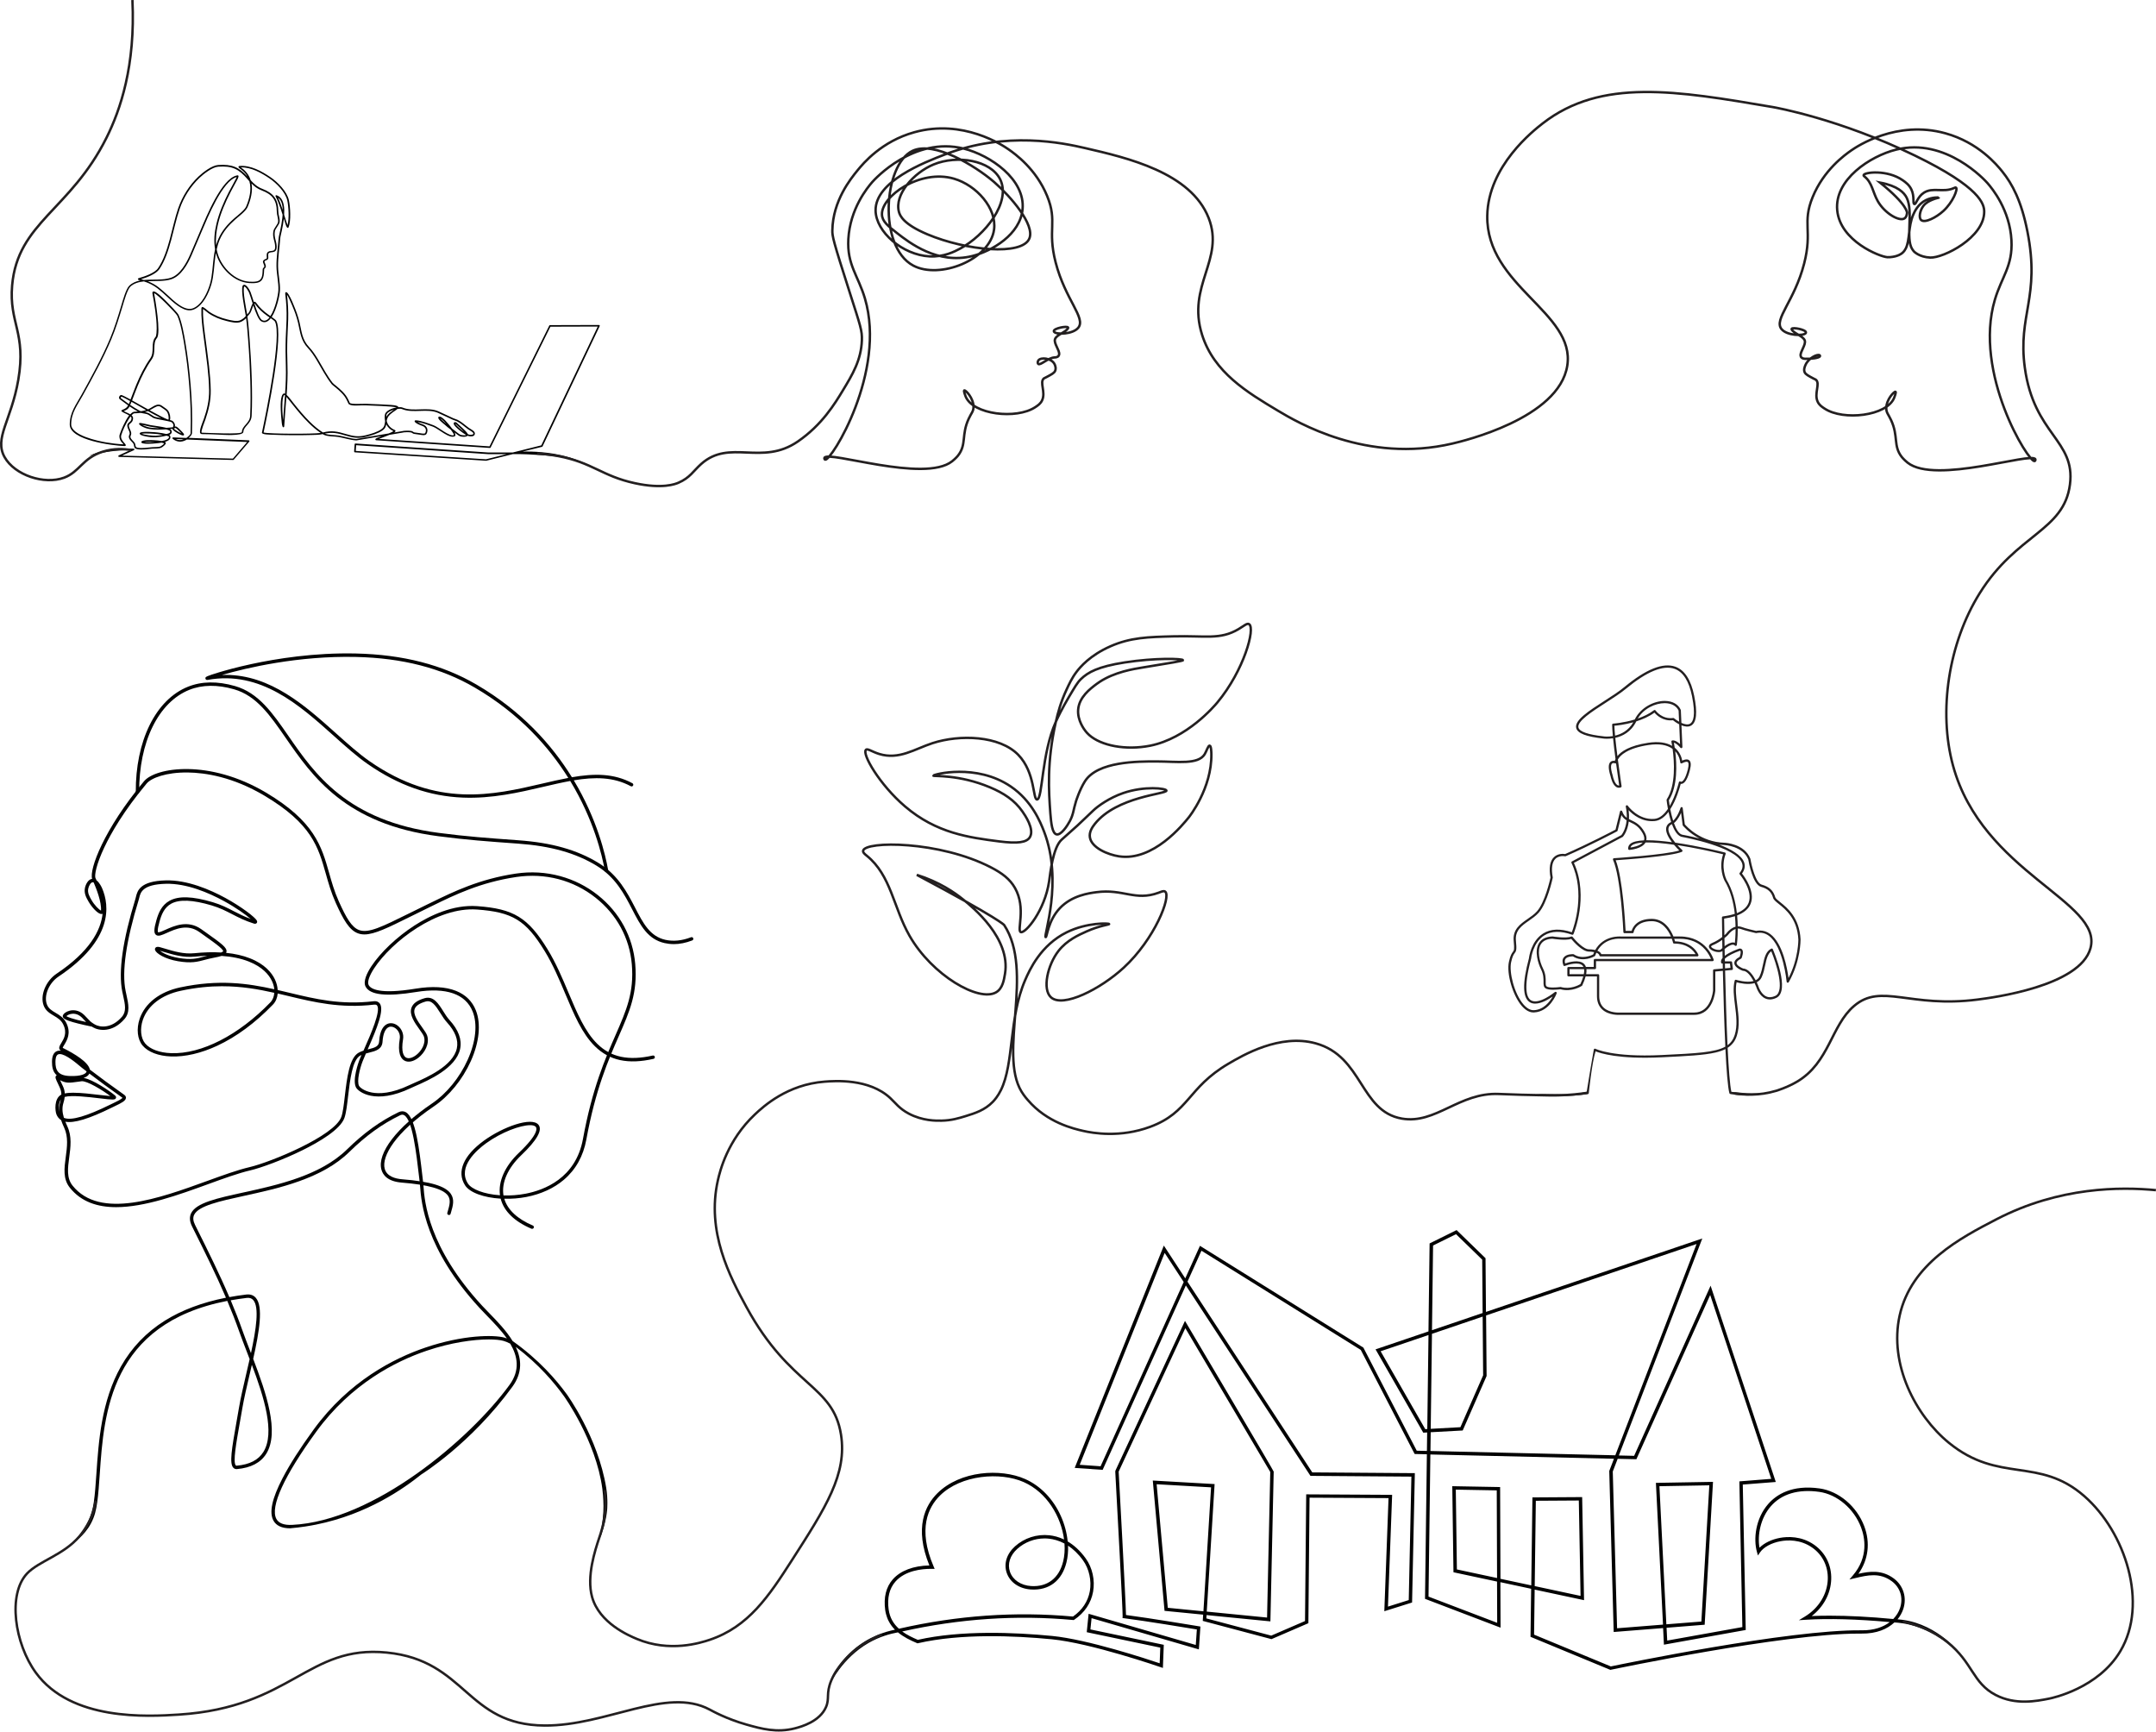 <?xml version="1.0" encoding="UTF-8"?>
<svg id="Layer_1" data-name="Layer 1" xmlns="http://www.w3.org/2000/svg" viewBox="0 0 890.14 714.79">
  <defs>
    <style>
      .cls-1, .cls-2 {
        fill: none;
        stroke: #231f20;
        stroke-miterlimit: 10;
      }

      .cls-1, .cls-3 {
        fill-rule: evenodd;
      }

      .cls-4, .cls-3 {
        fill: #010101;
      }

      .cls-5 {
        fill: #231f20;
      }
    </style>
  </defs>
  <g>
    <path class="cls-4" d="m119.83,630.88c-3.47,0-5.8-1.08-6.95-3.21-1.82-3.37-.58-9.1,3.79-17.5,2.94-5.66,7.25-12.4,12.82-20.05,14.53-19.97,33.13-29.44,46.18-33.86,15.53-5.27,28.22-5.31,32.58-4.1.33.09.67.2,1.02.34-2.36-3.35-5.42-6.5-8.22-9.38-1.08-1.11-2.09-2.15-3.02-3.16-22.66-24.57-24.1-43.83-24.58-50.16-.04-.58-.08-1.03-.12-1.38-.08-.68-.16-1.38-.24-2.07-1.24-10.74-2.79-24.1-6.24-26.01-.5-.28-1.02-.27-1.64.03-7.44,3.59-14.1,8.4-20.98,15.14-11.33,11.11-29.19,15.01-43.55,18.15-10.06,2.2-18.75,4.1-20.53,7.82-.56,1.16-.43,2.52.38,4.15l.5,1.01c4.66,9.34,9.43,18.9,13.66,28.8,2.25-.42,4.57-.77,6.95-1.06,1.66-.2,2.98.24,3.94,1.31,3.23,3.6,1.47,14.01-1.04,25.25,5.35,14.02,10.93,30.29,5.39,39.17-2.3,3.69-6.36,5.81-12.09,6.32-.6.05-1.13-.14-1.52-.57-1.63-1.78-.71-7.46,1.36-19.11.33-1.86.67-3.79,1.02-5.83.68-3.97,1.78-8.66,2.93-13.62.48-2.06.97-4.17,1.44-6.27-.4-1.06-.81-2.1-1.2-3.13-1.14-2.96-2.22-5.76-3.12-8.3-1.51-4.26-3.16-8.46-4.91-12.6-48.41,9.45-50.94,46.52-52.65,71.46-.29,4.3-.56,8.17-1.02,11.49-.48,3.46-1.08,6-2.6,8.88-2.88,5.44-7.52,8.25-7.7,8.06-.18-.18,3.81-2.99,6.51-8.8,1.36-2.91,1.98-5.41,2.36-8.06.49-3.39.76-7.38,1.06-11.67.91-13.33,2.05-29.93,10.12-44.26,4.4-7.81,10.53-14.19,18.21-18.98,6.95-4.33,15.38-7.49,25.16-9.44-4.19-9.76-8.9-19.21-13.51-28.44l-.5-1.01c-1-2.01-1.13-3.82-.39-5.38,2.07-4.33,10.64-6.21,21.49-8.58,14.18-3.1,31.82-6.96,42.87-17.78,6.99-6.85,13.77-11.74,21.35-15.4,1.01-.49,2.03-.49,2.92,0,4.09,2.25,5.55,14.87,6.96,27.07.08.7.16,1.39.24,2.07.04.38.08.85.12,1.44.47,6.21,1.89,25.1,24.21,49.31.92.99,1.93,2.03,3,3.13,3.25,3.34,7,7.2,9.58,11.45,10.97,7.78,18.08,16.11,22.33,21.92,0,0,12.9,17.63,16.33,38.71.78,4.78.38,9.04.38,9.04-.19,2.05-.54,3.64-.75,4.61-.96,4.37-2.44,7.87-2.64,7.81-.19-.06,1.03-3.36,1.6-8.75.22-2.07.28-3.88.28-5.27,0,0,0-3.43-.47-7.06-2.62-19.87-15.87-38.28-15.87-38.28-3.92-5.44-10.26-13.02-19.88-20.32,2.42,5.09,2.83,10.65-1.4,16.48-17.13,23.56-37.56,36.17-37.6,36.2h0c-7.15,5.72-22.13,16.4-43.46,20.7-2.55.51-6.19,1.14-10.64,1.52Zm81.98-77.97c-6.23,0-15.57,1.24-25.7,4.68-12.85,4.36-31.18,13.69-45.5,33.36-13.32,18.3-19.18,31.11-16.5,36.06.97,1.79,3.16,2.62,6.52,2.45,33.73-1.62,73.5-35.46,89.76-57.82,4.38-6.02,3.36-11.74.28-16.98-1.04-.54-1.98-.93-2.81-1.16-1.34-.37-3.42-.59-6.05-.59h0Zm-97.83,10.49c-.32,1.4-.65,2.81-.98,4.22-1.15,4.94-2.24,9.61-2.92,13.54-.35,2.04-.69,3.97-1.02,5.83-1.58,8.89-2.94,16.58-1.71,17.92.08.08.17.14.36.12,5.34-.48,8.94-2.33,11.03-5.67,4.94-7.93.23-22.71-4.76-35.97h0Zm-8.73-26.65c1.72,4.07,3.34,8.2,4.82,12.4.89,2.52,1.97,5.31,3.11,8.27.15.38.3.77.44,1.15,2.13-9.85,3.52-19.04.91-21.94-.64-.72-1.54-1-2.73-.85-2.27.28-4.46.6-6.56.98h0Z"/>
    <path class="cls-4" d="m219.69,507.27c-.09,0-.18-.02-.27-.06-7.04-2.99-11.41-7.26-12.71-12.41-6.87-.41-12.79-2.46-14.74-5.56-3.49-5.55-.62-12.26,7.86-18.41,7.89-5.72,19.67-9.92,22.47-6.56,1.8,2.17-.59,6.41-7.11,12.62-5.53,5.27-8.19,11.29-7.32,16.57,2.91.1,6.02-.11,9.15-.71,7.56-1.46,20.69-6.32,23.66-22.57,3.83-20.93,9.18-33.14,13.48-42.96,4.45-10.16,7.67-17.51,6.7-29.12-.91-10.83-6.22-20.6-14.94-27.51-9.21-7.3-20.84-10.34-32.74-8.57-14.81,2.2-25.54,7.44-34.16,11.65-.64.31-1.27.62-1.88.92-2.78,1.35-5.34,2.62-7.6,3.74-9.36,4.64-14.92,7.39-19.07,7.4-.94,0-1.81-.14-2.63-.44-3.56-1.28-5.99-5.41-9.22-12.59-1.89-4.2-3.01-8.16-4.09-11.99-3.14-11.09-5.84-20.67-25.4-32.29-13-7.72-24.36-9.45-31.6-9.54-8.95-.11-15.06,2.27-16.96,4.53-9.53,11.39-14.77,20.61-17.48,26.35-3.42,7.22-4.08,11.48-3.7,12.62.06.12.23.48.46,1.01,1.27.98,2.13,2.86,2.34,3.35,3.01,7.07,4.67,21.2-18.03,36.39-3.98,2.66-6.17,7.94-4.78,11.52.66,1.71,2.02,2.52,3.59,3.45,1.57.93,3.34,1.98,4.4,4.13,2.11,4.26.26,7.27-.84,9.08-.26.43-.62,1.01-.65,1.23.01,0,.03.02.06.03,4.92,2.45,10.55,5.87,11.17,8.96,4.59,3.51,8.49,6.36,14.22,10.43.64.45.69.99.67,1.26-.1,1.19-1.81,2.08-4.61,3.4-.4.19-.8.38-1.16.56-9.48,4.68-15.66,6.56-19.25,5.85.23.6.5,1.22.81,1.88,1.96,4.19,1.36,8.58.79,12.83-.59,4.38-1.15,8.52,1.39,11.68,11.33,14.14,35.86,5.23,55.56-1.92,6.47-2.35,12.58-4.57,17.56-5.73,8.55-1.99,35.06-12.85,37.85-20.75.65-1.83,1.03-5.14,1.44-8.64.87-7.38,1.85-15.75,5.74-17.86.63-.34,1.29-.6,1.95-.81.13-.3.27-.61.41-.93,2.56-5.8,6.84-15.51,5.22-17.71-.15-.2-.43-.45-1.24-.36-13.88,1.61-24.78-1-35.33-3.54-1.48-.36-2.97-.71-4.47-1.06-.16,1.79-.83,3.41-1.99,4.6-7.33,7.57-15.05,13.27-22.95,16.95-6.67,3.11-13.27,4.64-19.07,4.44-5.22-.18-9.5-1.82-11.76-4.49-2.17-2.57-2.64-6.93-1.21-11.1,2.2-6.42,8.3-11.13,16.72-12.92,15.94-3.39,27.85-1.69,38.85.77-.11-1.15-.45-2.35-1.02-3.51-1.15-2.37-3.74-5.67-9.54-7.95-3.21-1.26-6.95-2.03-11.2-2.31-.8.27-1.84.5-3.12.74-1.47.27-2.65.59-3.8.89-3.12.83-5.59,1.49-11.07.57-5.47-.92-9.01-3.25-9.46-4.58-.13-.38-.06-.75.19-1.02.46-.49,1.24-.35,1.79-.21.73.2,1.52.43,2.35.68,3.35,1.01,7.52,2.26,11.84,1.82,3.98-.41,7.68-.51,11.07-.3.66-.24.83-.42.86-.54.02-.07.01-.52-1.68-1.94-1.38-1.16-3.5-2.66-6.43-4.75-.55-.39-1.12-.8-1.72-1.22-4.87-3.47-9.81-1.26-13.42.36-2.08.93-3.58,1.61-4.53.78-.88-.76-.82-2.4.22-6.04.84-2.95,2.15-6.21,5.43-8.01,3.77-2.07,9.43-1.88,17.82.6,3.52,1.04,6.02,2.33,8.66,3.7,2.1,1.08,4.25,2.2,7.01,3.2-1.95-1.69-5.88-4.56-11.09-7.4-6.17-3.36-15.32-7.32-23.93-7.1-9.65.25-10.45,3.57-10.98,5.76-.07.27-.13.52-.2.76-5.24,17.04-7.07,29.73-5.43,37.73.11.56.24,1.11.35,1.64.84,3.85,1.57,7.18-.81,9.93-5.02,5.79-10.65,4.81-12.92,3.48-.2-.11-.38-.22-.54-.33-4.44-.91-7.65-1.72-9.56-2.4-1.78-.64-2.47-1.17-2.47-1.9,0-.07,0-.15,0-.15,0-.04.01-.08.03-.12.25-.83,1.4-1.66,2.8-2.01,1.26-.32,3.72-.5,6.08,1.83.64.63,1.09,1.12,1.45,1.52.73.8,1.15,1.26,2.28,1.97,0,0,.02.01.03.02.18.11.38.23.6.36,1.93,1.12,6.74,1.91,11.16-3.19,1.93-2.22,1.3-5.09.5-8.72-.12-.54-.24-1.1-.36-1.66-1.68-8.23.15-21.15,5.46-38.42.06-.2.12-.43.17-.67.59-2.45,1.58-6.56,12.3-6.83,8.92-.23,18.32,3.82,24.64,7.26,6.51,3.55,12.34,7.96,13.01,9.4.24.51.02.85-.09.97-.38.44-.99.25-1.19.19-3.74-1.18-6.39-2.55-8.96-3.88-2.58-1.33-5.02-2.59-8.41-3.6-7.89-2.34-13.37-2.57-16.75-.71-2.83,1.55-3.99,4.5-4.75,7.17-1.12,3.93-.74,4.52-.65,4.59.28.24,2.01-.53,3.04-1,3.7-1.66,9.28-4.16,14.81-.23.6.43,1.17.84,1.72,1.22,6.57,4.67,9.04,6.42,8.66,8.13-.03.14-.08.28-.15.4,3.67.37,6.96,1.12,9.84,2.25,6.22,2.44,9.03,6.05,10.28,8.64.71,1.47,1.1,2.99,1.18,4.45,1.61.37,3.19.75,4.78,1.13,10.91,2.62,21.21,5.09,34.84,3.51,1.41-.16,2.15.41,2.53.92,1.94,2.63-1.11,10.15-5.01,18.99.12-.03.23-.06.35-.09,2.73-.68,4.27-1.17,4.4-3.26.29-4.8,1.98-6.55,3.34-7.17,1.34-.61,2.94-.36,4.29.67,1.71,1.31,2.59,3.49,2.25,5.56-.91,5.48.35,7.12,1.19,7.61,1.04.61,2.7.2,4.31-1.08,2.11-1.67,3.98-4.74,3.12-7.53-.23-.73-1.03-1.86-1.89-3.05-1.91-2.66-4.28-5.97-3.27-8.86.62-1.79,2.39-3.09,5.41-3.96,3.67-1.06,5.73,2.21,7.71,5.37.8,1.27,1.62,2.58,2.54,3.58,3.76,4.11,5.25,8.14,4.44,11.96-1.69,7.99-13.03,12.96-18.48,15.34-.76.33-1.41.62-1.89.85-14.68,7.02-21.66,1.51-22.6-.23-1.71-3.17,1.21-10.91,1.33-11.24.24-.63.55-1.37.9-2.2-.17.08-.34.16-.5.25-3.26,1.76-4.23,10.09-5.02,16.79-.44,3.74-.82,6.96-1.51,8.94-1.7,4.81-10.4,9.92-17.4,13.37-8.23,4.05-17.2,7.29-21.45,8.28-4.89,1.14-10.97,3.34-17.39,5.68-12.19,4.43-26.2,9.51-38,9.51-7.68,0-14.42-2.15-19.13-8.03-2.91-3.63-2.31-8.06-1.68-12.75.55-4.05,1.11-8.23-.67-12.05-.52-1.12-.94-2.16-1.27-3.12-.84-.51-1.47-1.28-1.9-2.31-.59-1.43-1.09-6.57,2.02-8.23,0-.59-.08-1.16-.22-1.71-.17-.65-.68-1.73-1.14-2.68-.95-1.96-1.38-2.86-.77-3.4.07-.06.15-.11.23-.15-1.68-1.45-1.98-3.62-1.97-5.6.01-2.29.65-3.74,1.9-4.32.53-.25,1.14-.31,1.79-.23-.34-.2-.56-.47-.65-.8-.21-.73.24-1.45.8-2.38,1.07-1.76,2.55-4.16.78-7.72-.88-1.78-2.33-2.64-3.86-3.55-1.64-.98-3.35-1.99-4.18-4.15-1.61-4.15.82-10.19,5.31-13.19,13.72-9.18,18.23-17.87,19-24.72-.2.08-.48.13-.86.03-1.5-.4-3.76-2.99-4.99-5.16-.89-1.56-1.89-3.33-1.44-5.55.29-1.42,1.31-3.57,2.97-3.76-1.25-3.84,4.77-20.4,21.44-40.31,4.78-5.71,26.89-9.23,50.35,4.71,20.04,11.91,22.95,22.21,26.04,33.11,1.07,3.78,2.17,7.68,4.02,11.79,3.07,6.83,5.33,10.75,8.42,11.85,3.88,1.39,9.47-1.38,20.6-6.89,2.26-1.12,4.82-2.39,7.61-3.74.61-.3,1.24-.6,1.88-.91,8.71-4.25,19.55-9.55,34.58-11.78,6.22-.92,12.38-.57,18.32,1.05,5.69,1.55,10.91,4.18,15.5,7.81,9.03,7.15,14.53,17.27,15.47,28.49,1.01,11.97-2.27,19.45-6.81,29.8-4.27,9.75-9.59,21.88-13.38,42.65-1.25,6.83-4.37,12.41-9.27,16.58-4.09,3.49-9.45,5.94-15.5,7.11-3.01.58-6.12.81-9.1.73,1.32,4.52,5.36,8.33,11.79,11.06.36.15.52.56.37.92-.11.27-.37.43-.64.43v-.02Zm-.83-42.8c-3.98,0-11.78,2.83-18.22,7.5-3.69,2.68-11.81,9.65-7.49,16.53,1.55,2.47,6.78,4.45,13.28,4.9-.8-5.67,2.02-12.01,7.79-17.51,8.24-7.85,7.44-10.19,7-10.72-.4-.48-1.22-.71-2.35-.71h0Zm-192.47-3.04s.1.04.14.06c2.99,1.13,9.22-.69,19.06-5.54.37-.18.77-.37,1.18-.57,1.14-.54,3.48-1.64,3.79-2.22-.01-.01-.03-.03-.06-.05-5.47-3.88-9.27-6.66-13.59-9.95-.38.79-1.19,1.4-2.39,1.81,3.78.58,10.97,5.53,13.01,7.26.52.45.41.89.33,1.07-.35.79-1.18.75-6.84.07-4.62-.55-11.42-1.36-14.31-.56-.07.77-.24,1.57-.51,2.43-.58,1.87-.54,3.79.18,6.17h0Zm-1.27-7.52c-.98,1.4-.94,3.78-.66,5.07-.14-1.46,0-2.8.41-4.13.1-.32.18-.63.25-.94h0Zm5.21-2.83c3.25,0,7.32.49,10.86.91,1.55.18,3.22.38,4.37.47-3.44-2.61-9.8-6.4-11.89-6.12-.56.07-1.08.15-1.55.21-3.43.48-4.84.68-7.32-.66.15.32.31.66.46.96.51,1.06,1.04,2.15,1.24,2.94.13.52.21,1.05.25,1.58.98-.21,2.21-.3,3.59-.3h0Zm120.74-16.2c-.57,1.31-1.06,2.44-1.4,3.34-1.1,2.87-2.45,8.15-1.41,10.08.2.37,1.77,2.03,5.25,2.69,2.98.57,8.09.5,15.51-3.05.5-.24,1.17-.53,1.93-.87,5.24-2.29,16.13-7.06,17.67-14.35.71-3.35-.67-6.96-4.11-10.72-1-1.09-1.86-2.46-2.69-3.78-2.17-3.45-3.66-5.49-6.14-4.77-2.52.73-4.02,1.76-4.48,3.07-.77,2.21,1.37,5.19,3.09,7.58.96,1.34,1.79,2.5,2.09,3.45,1.06,3.42-1.11,7.08-3.58,9.04-2.11,1.67-4.32,2.12-5.89,1.19-1.4-.82-2.85-3.06-1.86-9.05.26-1.57-.42-3.22-1.72-4.22-.94-.72-1.99-.91-2.86-.51-1.43.66-2.33,2.78-2.53,5.98-.2,3.21-2.87,3.88-5.46,4.53-.47.12-.94.24-1.41.37h0Zm-126.39.24c-.26,0-.5.04-.71.14-.89.41-1.08,1.89-1.08,3.05-.02,3.39.98,5.69,5.92,5.86,4.72.17,6.68-.87,6.92-1.81,0-.03.01-.07.02-.1-.63-.48-1.27-.98-1.94-1.49-.19-.15-.47-.38-.81-.67-1.54-1.3-5.9-4.98-8.31-4.98h0Zm67.14-28.01c-5.22,0-10.86.53-17.15,1.87-7.93,1.69-13.65,6.07-15.69,12.01-1.26,3.66-.87,7.58.96,9.75,2,2.37,5.91,3.83,10.73,4,12.52.43,27.83-7.4,40.96-20.97.97-1,1.51-2.39,1.62-3.94-6.6-1.48-13.52-2.71-21.44-2.71h0Zm-64.41,12.36c.48.33,2.18,1.1,8.15,2.42-.1-.11-.21-.23-.32-.35-.37-.4-.79-.86-1.4-1.47-1.84-1.82-3.73-1.71-4.69-1.49-.89.21-1.48.62-1.73.89h0Zm38.58-27.02c1.09.88,3.61,2.29,7.74,2.99,5.17.87,7.51.25,10.47-.54.44-.12.89-.24,1.38-.36-1.68.06-3.43.17-5.24.36-4.6.47-8.92-.83-12.39-1.87-.69-.21-1.35-.41-1.97-.58h0Zm-27.73-28.25h-.05c-.75.06-1.54,1.44-1.78,2.65-.35,1.71.49,3.17,1.29,4.58,1.32,2.32,3.21,4.12,3.98,4.45.27-3.48-1.9-9.01-3-11.56-.15-.08-.29-.12-.43-.12h0Z"/>
    <path class="cls-4" d="m185.35,501.55c-.06,0-.13,0-.19-.03-.37-.1-.59-.49-.48-.87.07-.24.14-.47.21-.71.68-2.34,1.32-4.54.08-6.35-1.91-2.77-8.16-4.54-19.11-5.42-5.89-.47-7.82-3.2-8.4-5.41-1.78-6.76,6.4-17.44,20.85-27.21,6.07-4.1,11.46-10.7,14.79-18.1,3.36-7.47,4.11-14.7,2.06-19.86-2.9-7.31-10.98-10.11-23.37-8.09-12.21,1.99-19.03,1.26-20.85-2.23-1.14-2.19.65-5.74,2.35-8.34,3.76-5.73,10.56-12.17,17.74-16.82,6.29-4.07,15.91-8.77,25.94-8.06,15.1,1.08,21.07,4.74,29.08,17.79,3.52,5.74,6.13,11.94,8.66,17.94,3.49,8.28,6.78,16.11,11.91,21.13,5.64,5.54,12.91,7.06,22.89,4.81.38-.09.75.15.84.53.09.38-.15.75-.53.84-10.48,2.38-18.16.73-24.18-5.17-5.32-5.22-8.67-13.17-12.21-21.59-2.51-5.95-5.1-12.11-8.56-17.75-7.79-12.72-13.29-16.08-27.98-17.13-16.51-1.18-35.24,13.32-42.41,24.25-2.06,3.13-2.91,5.72-2.28,6.92.84,1.6,4.46,3.93,19.38,1.5,6.8-1.11,12.42-.8,16.71.92,3.94,1.57,6.69,4.28,8.18,8.04,2.19,5.51,1.43,13.15-2.09,20.96-3.43,7.63-9.01,14.44-15.28,18.69-15.86,10.72-21.61,20.63-20.28,25.69.84,3.2,4.36,4.14,7.16,4.37,11.71.94,17.93,2.8,20.15,6.02,1.62,2.36.86,4.99.11,7.54-.07.23-.14.47-.2.7-.09.31-.37.51-.67.51h0Z"/>
    <path class="cls-4" d="m278.14,389.72c-1.27,0-2.51-.14-3.72-.41-7.01-1.56-9.98-7.29-13.41-13.92-3.21-6.21-6.85-13.25-14.72-18.04-8.61-5.24-18.89-8.14-32.34-9.1l-.66-.05c-11.92-.86-20.53-1.48-32.3-3.01-38.41-4.99-52.05-24.71-63.01-40.55-6.47-9.36-12.07-17.44-21.33-20.1-6.92-1.99-13.16-1.91-18.52.24-6.23,2.5-11.46,7.76-15.13,15.22-3.68,7.49-5.59,16.82-5.54,26.98,0,.39-.31.7-.7.7h0c-.38,0-.7-.31-.7-.7-.06-10.37,1.91-19.92,5.68-27.6,3.82-7.77,9.3-13.27,15.86-15.9,5.66-2.27,12.19-2.36,19.42-.28,9.74,2.8,15.47,11.07,22.1,20.65,10.8,15.61,24.25,35.05,62.04,39.96,11.73,1.53,20.33,2.14,32.22,3l.66.05c13.68.98,24.16,3.94,32.96,9.3,8.21,4.99,11.94,12.22,15.24,18.59,3.27,6.32,6.09,11.78,12.47,13.2,3.29.73,6.86.38,10.59-1.06.36-.14.77.04.91.4s-.04.77-.4.91c-2.64,1.02-5.2,1.53-7.67,1.53h0Z"/>
    <path class="cls-4" d="m250.4,359.97c-.33,0-.63-.24-.69-.58-1.11-6.32-4.57-21-14.28-37.01-3.59.66-7.32,1.52-11.2,2.43-9.88,2.31-21.09,4.92-33.11,4.44-13.8-.55-26.64-5.07-39.26-13.83-4.58-3.18-9.17-7.29-14.03-11.64-14.17-12.69-30.23-27.08-52.1-23.12-.43.08-.66-.1-.79-.27-.16-.21-.18-.51-.06-.74.11-.22.27-.52,5.49-2.1,2.82-.85,7.45-2.14,13.47-3.44,10.18-2.2,25.92-4.74,43.05-4.35,19.5.44,35.81,4.64,49.86,12.85,18.78,10.98,31.19,25,39.37,38.23,9.05-1.57,17.28-1.69,24.98,2.48.34.18.47.61.28.95-.18.34-.61.47-.95.28-7.17-3.88-14.96-3.85-23.53-2.43,9.62,16.03,13.06,30.69,14.18,37.02.07.38-.19.74-.57.81-.04,0-.08.01-.12.01h0Zm-157.29-81.38c18.7,0,32.92,12.75,45.65,24.15,4.83,4.33,9.39,8.41,13.89,11.54,27.82,19.3,50.89,13.92,71.25,9.18,3.7-.86,7.28-1.7,10.73-2.34-8.08-12.92-20.27-26.57-38.59-37.28-13.84-8.09-29.93-12.23-49.18-12.66-23.72-.53-45.26,4.53-55.22,7.45.49-.02.98-.03,1.47-.03h0Z"/>
  </g>
  <path class="cls-5" d="m732.07,450.78c-3.18.86-7.38,1.6-12.28,1.41-1.94-.08-3.72-.29-5.33-.56-.15-.11-.4-.16-.45-.34-.67-2.5-1.21-9.51-1.64-18.24-1.14.58-2.49,1.04-4.07,1.42-4.81,1.13-11.99,1.48-21.92,1.96l-.45.02c-17.66.85-25.27-1.68-27.18-2.47-1.54,4.9-2.78,17.12-2.79,17.25-.02.24-.22.42-.46.42-1.96.3-4.07.53-6.3.66-5.6.33-10.61-.06-14.82-.71,2.89.02,5.79.05,8.68.07,1.75.09,3.74.1,5.93-.07,2.28-.17,4.32-.5,6.09-.88.41-2.53,2.83-17.16,2.96-17.53.04-.13.14-.23.27-.28.13-.05.26-.04.38.02.07.03,7.13,3.56,27.2,2.59l.45-.02c13.81-.67,21.69-1.05,25.99-3.45-.46-9.71-.79-21.36-1.02-31.29l-3.12.28v7.87c0,.1-.78,10.02-8.73,10.02h-30.72c-.36.02-4.56.25-7.25-2.25-1.43-1.33-2.16-3.17-2.16-5.49v-8.13h-4.68c-.28,1.1-.75,2.33-1.38,3.7-.03.08-.09.14-.16.19-.17.11-4.15,2.71-8.88,1.41-.81.11-4.83.59-6.2-.43-.78-.58-.77-1.55-.76-2.68,0-1.34.02-3-1.02-5.09-1.24-2.48-2.83-7.55-.89-10.81,1.04-1.76,2.92-2.69,5.58-2.79.03,0,.06,0,.09,0,.06,0,5.52.92,7.68.03.19-.08.41-.02.54.14,1.16,1.47,4.64,5.26,6.88,5.15h.02c.23,0,1.33.02,2.46.29,3.45-6.14,10.26-5.63,10.79-5.58h20.48c-1.13-2.63-3.51-6.34-7.94-6.34-6.79,0-7.47,4.51-7.47,4.56-.03.23-.23.4-.46.4h-3.31c-.25,0-.45-.19-.46-.44,0-.23-1.05-22.75-4.28-29.86-.06-.14-.05-.3.03-.43.08-.13.22-.22.37-.22.22-.01,21.22-1.38,26.96-3.19-.52-.51-1.34-1.35-2.19-2.37-4.38-.63-8.53-1.01-11.74-.94-1.49,2.68-6.46,3.07-6.67,3.08-.25.02-.47-.17-.5-.42-.07-.83.23-1.54.88-2.09,1.05-.89,3.07-1.32,5.66-1.44.26-.81.08-1.78-.54-2.9-1.6-2.88-3.4-3.74-5.14-4.57-.21-.1-.42-.2-.62-.3-.49,4.12-2.31,6.16-2.42,6.28-.03.04-.08.07-.12.09l-20.11,10.7c3.27,7.16,3.08,14.68,2.33,19.78-.82,5.61-2.44,9.46-2.51,9.62-.09.22-.35.34-.58.25-4.69-1.66-8.54-1.56-11.47.28-4.7,2.96-5.43,9.51-5.43,9.58,0,.03,0,.05-.01.07-3.25,12.11-1.85,16-.1,17.12,3.24,2.08,9.87-3.34,9.93-3.39.16-.13.39-.14.56-.02.17.12.24.34.17.54-.11.31-2.82,7.56-9.33,7.91-1.77.09-3.5-.84-5.15-2.77-3.69-4.33-6.28-13.3-5.24-18.11.59-2.75,1.2-3.55,1.64-4.13.46-.61.69-.91.34-4.48-.48-4.79,2.68-6.99,5.74-9.11,1.37-.95,2.79-1.93,3.87-3.15,3.25-3.64,5.36-12.91,5.58-13.91-.71-4-.24-6.84,1.42-8.44,1.68-1.63,4-1.39,4.62-1.29,9.65-4.23,19.37-9.32,20.81-10.08l1.86-7.53c.05-.2.22-.34.43-.35.21,0,.39.12.46.32.45,1.34,1.1,2.11,1.89,2.68.05-1.35-.06-2.89-.41-4.62-.04-.22.07-.43.27-.52.2-.09.44-.02.56.16.04.06,4.35,6.05,11.04,5.42,2.2-.21,4.04-1.92,5.53-4.13-.33-1.78-.5-3.18-.55-3.62-.01-.11.01-.22.07-.31,3.84-5.88,3.09-15.87,2.41-20.82-2.31-1.72-5.66-2.26-9.96-1.61-8.82,1.33-11.7,4.32-12.64,5.99.75,5.76,1.52,10.9,1.54,11,.03.22-.09.43-.3.5-.64.24-1.26.2-1.83-.12-1.68-.95-2.35-4.13-2.42-4.49-.98-3.09-.99-5.01-.03-5.9.56-.51,1.29-.5,1.77-.42.06-.21.15-.47.3-.77-.38-2.91-.75-5.95-1.01-8.58-2,.32-3.56.18-3.94.13h0c-7.17-.77-10.76-2.16-11.28-4.38-.76-3.2,5.26-7.07,11.63-11.16,3-1.92,6.09-3.92,8.32-5.77,8.86-7.34,15.92-10.15,20.96-8.36,3.85,1.36,6.47,5.4,7.8,12.01,1.4,6.96.99,10.97-1.23,12.29-1.19.7-2.67.45-4.02-.09l.39,8.95c0,.2-.11.38-.3.45s-.4,0-.53-.15c-.42-.54-1.61-1.8-2.69-2.08.09.47.21,1.17.34,2.05,2.22,1.82,2.89,4.19,3.09,5.33,1.01-.45,2.13-.74,2.88-.14.75.6.85,1.86.33,3.95-.85,3.38-1.9,5.31-3.13,5.73-.26.09-.49.1-.69.08-.41,1.6-1.81,6.6-4.31,10.46.3,1.53.69,3.21,1.19,4.76.67-.6,1.97-2.09,3.05-5.33.07-.2.27-.34.48-.32.22.02.39.19.41.4l.87,6.72c.73.86,6.51,7.32,16.4,7.61.34.01,8.27.41,10.66,6.58.01.03.02.06.03.09.45,2.72,2.15,9.92,4.63,10.61,3.14.87,4.82,2.43,5.61,5.21.15.51,1.02,1.21,2.03,2.02,2.97,2.38,7.95,6.37,8.43,15.37,0,.11.08,9.07-4.89,17.68-.1.18-.3.26-.5.22-.2-.04-.34-.21-.36-.41-.01-.14-1.35-14.52-7.33-18.96-1.54-1.14-3.29-1.52-5.18-1.12-.06.01-.13.01-.2,0-.18-.04-4.5-1.01-6.17-1.67-.38-.15-.82-.23-1.3-.2.01,3.97-.37,6.71-.38,6.78-.03.18-.16.33-.33.38-.18.05-.36,0-.48-.15-.19-.23-.42-.34-.74-.35-1.01-.05-2.46.93-3.5,1.78.02.91.04,1.85.06,2.82,2.07-1.63,5.48-2.81,6.04-3,.05-.02.1-.02.15-.02.57,0,.87.28,1.03.51.66.98-.11,3.03-.27,3.43-.04.1-.12.19-.22.24-1.25.63-1.89,1.26-1.86,1.84.05.99,1.97,1.94,2.73,2.24,2.21.07,4.06,2.76,5.16,4.84.69-.34,1.26-.85,1.6-1.6.73-1.57,1.09-3.27,1.43-4.92.59-2.78,1.14-5.4,3.41-6.53.11-.06.25-.06.37-.02.12.04.22.13.27.25.3.7,7.38,17.3,1.42,20.1-1.64.77-3.16.85-4.52.24-2.61-1.18-3.66-4.5-3.75-4.81-.15-.4-.38-.94-.67-1.54-2.68.82-6.17.01-7.44-.34-.59,2.74-.17,5.99.27,9.41.54,4.25,1.11,8.64-.16,12.62-.69,2.19-1.9,3.81-3.8,5.01.41,8.52.92,15.43,1.54,18.17,2.12.2,4.25.4,6.37.59,1.34.07,2.77.09,4.28.05,2.4-.06,4.6-.28,6.59-.56Zm-19.83-50.12c.22,9.76.55,21.2.99,30.8,1.45-1.04,2.39-2.41,2.97-4.22,1.21-3.79.66-8.08.13-12.23-.47-3.71-.92-7.22-.13-10.23.03-.12.11-.23.22-.29s.24-.07.36-.03c.06.02,4.26,1.33,7.21.52-1.08-2.01-2.7-4.24-4.37-4.24-.06,0-.11,0-.16-.03-.34-.13-3.31-1.27-3.41-3.09-.05-.96.69-1.84,2.21-2.64.29-.8.57-2.02.3-2.41-.02-.03-.06-.09-.2-.1-2.22.75-4.98,2.05-6.23,3.29,0,.35.01.71.02,1.07h2.51c.23,0,.43.17.46.41l.33,2.65c.02.13-.02.25-.1.35-.08.1-.19.16-.32.17l-2.79.25h0Zm-57.38,1.46h4.94c.25,0,.46.21.46.46v8.59c0,2.04.63,3.66,1.86,4.8,2.45,2.28,6.53,2.01,6.57,2.01h30.77c6.96,0,7.77-8.73,7.8-9.14v-8.25c0-.24.18-.44.42-.46l3.61-.33c-.02-.69-.03-1.38-.04-2.05h-.22c-.21,0-.4-.14-.45-.35-.17-.69.09-1.35.62-1.98-.02-.99-.04-1.95-.06-2.88-.04.04-.08.08-.11.11-.03.03-.06.05-.09.07-1.05.63-3.09.22-4.34-.56-.93-.58-1.09-1.17-1.05-1.55.05-.56.5-1.01,1.35-1.36,1.62-.65,3.09-1.64,4.15-2.46-.08-4.5-.11-7.5-.12-8.03,0-.23.17-.44.4-.47,1.87-.24,3.51-.6,4.91-1.07-.51-4.52-1.71-9.54-4.27-13.75,0-.01-.01-.02-.02-.03-.1-.21-2.47-5.06-.53-10.79-5.07-1.24-12.16-2.76-18.87-3.78.75.84,1.46,1.55,1.95,2,.12.11.17.26.14.42-.03.16-.13.29-.27.35-4.26,1.83-23.43,3.21-27.3,3.47,2.89,7.29,3.92,25.94,4.08,29.15h2.5c.36-1.25,1.95-4.96,8.3-4.96,5.15,0,7.78,4.42,8.94,7.27h2.63c11.13,0,13.97,9.49,14,9.59.04.14.01.29-.08.41s-.22.19-.37.19h-48.12v2.84c0,.25-.21.46-.46.46h-3.5c.06.6.02,1.29-.11,2.05h0Zm-9.62-48.74c-.83,0-2.08.18-3.03,1.1-1.42,1.38-1.8,3.97-1.13,7.69.01.06,0,.12,0,.18-.09.42-2.24,10.41-5.82,14.43-1.16,1.29-2.62,2.31-4.03,3.29-2.97,2.06-5.77,4-5.35,8.26.38,3.78.13,4.28-.52,5.13-.39.51-.92,1.22-1.47,3.77-.88,4.09,1.27,12.88,5.04,17.32,1.45,1.7,2.93,2.52,4.4,2.45,4.07-.21,6.56-3.57,7.73-5.65-1.75,1.21-4.71,2.94-7.24,2.94-.82,0-1.59-.18-2.26-.61-2.96-1.9-3.06-7.83-.31-18.11.07-.62.92-7.11,5.86-10.22,3.09-1.95,7.07-2.12,11.85-.52.96-2.51,5.71-16.33-.15-28.63-.11-.22-.02-.49.2-.61l20.41-10.87c.28-.35,1.8-2.36,2.16-6.09-.82-.5-1.56-1.13-2.14-2.16l-1.59,6.41c-.03.13-.12.24-.23.3-.11.06-10.71,5.68-21.19,10.26-.09.04-.19.05-.28.03,0,0-.38-.08-.91-.08h0Zm80.05,52.1c.41.85.65,1.48.68,1.57,0,.01,0,.02.01.03,0,.03.96,3.21,3.25,4.24,1.1.5,2.36.42,3.74-.23,4.13-1.95.36-13.51-1.67-18.41-1.51,1.05-1.97,3.2-2.49,5.64-.36,1.7-.73,3.46-1.5,5.12-.45.97-1.17,1.62-2.03,2.04h0Zm-81.03,1.93s.09,0,.13.02c3.96,1.13,7.46-.81,8.1-1.2.54-1.17.94-2.24,1.2-3.18h-6.13c-.25,0-.46-.21-.46-.46v-2.97c0-.25.21-.46.46-.46h6.22c-.1-.21-.23-.4-.38-.56-1.58-1.67-5.82-.47-7.32.13-.12.05-.24.04-.36,0-.11-.05-.2-.14-.25-.26-.51-1.32-.47-2.4.13-3.21,1.13-1.54,3.85-1.39,3.97-1.39.08,0,.16.03.23.08,3.3,2.2,7.17.46,7.96.06.13-.34.26-.66.41-.97-.78-.16-1.57-.22-2.01-.22-.04,0-.09,0-.13,0-2.8,0-6.4-4.14-7.31-5.24-2.45.76-7.24.01-7.81-.08-2.3.09-3.91.88-4.78,2.33-1.51,2.54-.58,6.92.92,9.92,1.14,2.29,1.13,4.15,1.12,5.51,0,1.07,0,1.64.39,1.93.85.64,3.89.49,5.61.24.02,0,.04,0,.06,0h0Zm82.33-23.3c1.54,0,2.98.49,4.29,1.46,5.2,3.86,7.03,14.28,7.54,18.16,4.13-7.97,4.07-15.83,4.07-15.91-.46-8.57-5.23-12.39-8.09-14.68-1.23-.98-2.11-1.69-2.34-2.49-.7-2.46-2.14-3.78-4.97-4.57-3.44-.96-5.07-10.03-5.28-11.3-2.2-5.55-9.74-5.94-9.82-5.94-.73-.02-1.45-.08-2.14-.16,4.76,1.82,9.08,4.24,10.21,7.22.58,1.55.29,3.12-.85,4.7,1.11,1.4,5.53,7.4,3.6,12.39-.83,2.14-2.71,3.78-5.61,4.89.16,1.6.24,3.12.26,4.52.61-.03,1.17.07,1.65.26,1.47.59,5.28,1.46,5.93,1.61.52-.1,1.03-.16,1.53-.16h0Zm-78.57,18.01h5.89c.16-.79.2-1.47.13-2.05h-6.02v2.05Zm64.15-4.36c.01.65.03,1.3.04,1.97l2.25-.2-.22-1.76h-2.08Zm-57.39,1.39h3.23v-2.84c0-.25.21-.46.46-.46h47.93c-.33-.82-1.06-2.36-2.4-3.89-2.59-2.95-6.12-4.44-10.49-4.44h-2.28c.15.44.26.81.33,1.06,7.54.16,9.57,5.36,9.66,5.58.05.14.03.3-.05.43-.09.13-.23.2-.38.2h-39.99c-.23,0-.42-.16-.46-.39-.09-.52-.6-.87-1.25-1.12-.18.38-.35.77-.5,1.2-.04.1-.11.19-.21.25-.2.11-4.84,2.71-8.97.06-.73-.02-2.4.13-3.05,1.02-.34.46-.39,1.09-.16,1.89,1.45-.5,5.9-1.82,7.88.26.32.33.55.73.7,1.19h0Zm6.35-5.29h38.9c-.78-1.34-3.15-4.36-8.84-4.36-.22,0-.41-.15-.45-.37,0-.02-.15-.68-.49-1.62h-20.87s-.04,0-.06,0c-.29-.03-6.53-.69-9.81,4.94.73.29,1.36.74,1.62,1.41h0Zm49.92-5.9c-1.04.76-2.36,1.58-3.82,2.17-.55.22-.76.45-.77.58-.01.14.18.41.62.69,1.04.65,2.66.93,3.33.58.12-.11.36-.35.7-.64-.02-1.19-.04-2.31-.06-3.37h0Zm.92-.7c.02,1.04.04,2.15.06,3.32,1.05-.79,2.41-1.59,3.56-1.54.25.01.48.06.69.15.11-1.05.28-3.09.28-5.7-1,.32-2.11,1.09-3.18,2.51-.01.02-.03.03-.04.05-.05.05-.55.54-1.37,1.2h0Zm-.13-8.08c.01.94.05,3.4.11,6.89.39-.33.64-.57.71-.64,1.29-1.7,2.65-2.57,3.89-2.89-.02-1.34-.09-2.81-.24-4.34-1.31.42-2.8.75-4.48.99h0Zm.91-16.14c2.59,4.27,3.82,9.32,4.35,13.89,2.51-1.01,4.14-2.43,4.85-4.27,1.95-5.05-3.63-11.68-3.68-11.75-.14-.17-.15-.42,0-.59,1.14-1.42,1.44-2.76.94-4.09-2.51-6.66-23.66-10.56-24.44-10.7-2-.17-3.45-2.52-4.48-5.34-.81.38-1.28.9-1.42,1.6-.34,1.65,1.16,4.05,2.78,6.05,9.77,1.42,19.74,3.87,20.49,4.06.13.03.24.12.3.23.06.12.07.25.02.38-2.05,5.4.16,10.22.31,10.52h0Zm-34.53-15.24c-2.11.14-3.69.52-4.52,1.22-.29.24-.46.51-.53.83,1.13-.15,3.8-.64,5.05-2.05Zm2.04-.95c2.95,0,6.45.33,10.04.81-1.46-1.93-2.73-4.23-2.36-6.05.21-1.02.89-1.79,2.03-2.3-.46-1.39-.82-2.85-1.1-4.19-1.54,2.05-3.42,3.59-5.69,3.8-5.23.49-9.01-2.63-10.78-4.49.17,1.36.2,2.58.14,3.68.3.16.61.31.93.46,1.78.85,3.8,1.82,5.55,4.96.68,1.22.91,2.33.69,3.32.18,0,.35,0,.53,0Zm10.86-7.08c.94,2.64,2.18,4.73,3.73,4.85.01,0,.03,0,.04,0,.32.06,3.11.56,6.74,1.5-4.42-2.32-6.79-5.29-6.83-5.33-.05-.06-.08-.14-.09-.23l-.65-5.03c-1.14,2.63-2.36,3.79-2.95,4.24h0Zm-2.1-9.45c.08.66.19,1.47.35,2.37,2.49-4.32,3.76-9.7,3.78-9.79.03-.16.15-.28.3-.33.15-.05.32-.03.44.07,0,0,.18.11.46,0,.41-.16,1.48-.97,2.51-5.07.56-2.25.18-2.85-.01-3-.25-.2-.88-.27-2.47.52-.14.07-.31.06-.44-.01s-.22-.22-.23-.38c0-.03-.16-2.52-2.06-4.59.65,5.28,1.06,14.42-2.62,20.21h0Zm-22.81-15.34c-.23,0-.47.05-.66.22-.37.34-.82,1.44.29,4.95,0,.02,0,.04.01.06.16.86.83,3.25,1.97,3.89.22.13.45.17.69.15-.18-1.23-.72-4.91-1.29-9.14-.11.05-.24.05-.35,0,0,0-.32-.13-.67-.13h0Zm.69-10.4c.23,2.3.55,4.94.88,7.53,1.51-1.89,4.93-4.32,12.68-5.49,4.13-.62,7.46-.19,9.92,1.29-.17-1.06-.3-1.69-.31-1.72-.03-.13,0-.27.08-.37.08-.11.2-.17.33-.19,1.18-.1,2.37.79,3.16,1.53l-.35-8.17c-1.21-.62-2.2-1.37-2.57-1.68-4.18.47-6.81-2.14-7.65-3.15-2.24,1.65-4.92,2.8-7.49,3.61-2.13,4.38-5.71,6.13-8.67,6.8h0Zm-4.74-.6c.16.02,1.71.2,3.74-.13-.18-1.93-.3-3.58-.3-4.7,0-.25.19-.45.44-.46.07,0,4.25-.28,8.89-1.69,2.47-5.05,8.03-7.67,12.34-7.67h.12c3.14.03,5.52,1.38,6.54,3.68.02.05.04.11.04.17l.23,5.22c1.27.58,2.64.89,3.6.32,1.25-.74,2.4-3.3.79-11.31-1.26-6.26-3.68-10.07-7.2-11.32-4.71-1.67-11.46,1.09-20.06,8.2-2.27,1.88-5.4,3.89-8.42,5.83-5.55,3.57-11.84,7.61-11.23,10.17.41,1.73,3.94,2.97,10.48,3.67h.01,0Zm4.37-4.4c.02,1.04.13,2.45.28,4.08,2.53-.6,5.54-2.06,7.52-5.51-3.54.99-6.66,1.33-7.8,1.42Zm24.32-3.21c.11,0,.22.04.3.11.44.37,1.2.93,2.09,1.43l-.2-4.6c-.88-1.91-2.94-3.02-5.67-3.05h-.11c-3.79,0-8.6,2.16-11.07,6.33,2.34-.81,4.72-1.91,6.67-3.42.1-.08.23-.11.35-.09s.24.09.31.19c.11.15,2.66,3.72,7.27,3.11.02,0,.04,0,.06,0h0Z"/>
  <path class="cls-3" d="m50.6,188.09l45.57,1.22,5.88-6.86-24.91-1.02c-.14.1-.28.17-.38.23-1.89,1.01-3.83.85-5.48-.54-.11-.09-.14-.23-.09-.36.05-.13.17-.21.31-.2l5.45.22c.7-.5,1.7-1.36,1.73-1.85.11-3.4.12-6.81.01-10.21-.1-3.2-.3-6.4-.56-9.59-.48-5.88-1.18-11.81-2.17-17.63-.55-3.2-1.4-8.23-2.76-11.17-.59-1.17-8.26-8.94-9.58-9.31,0,.03,0,.06.01.07.41,2.24,2.93,16.42,1.14,18.49-1.95,2.27-.11,5.91-2.14,8.79-2.35,3.34-4.17,7.03-5.74,10.8-.83,2-1.57,4.09-2.37,6.12,2.38,1.31,4.95,2.77,5.49,3.08.19.11.59.33,1.12.62,1.96-.88,3.81-2.99,5.89-1.37.73.57,1.93,1.2,2.44,1.95.63.93,1.06,2.66.71,3.82.55.14.99.29,1.14.42.8.7,1.11,1.57.84,2.38.01,0,.02,0,.03-.01.4-.68,1.98,1.04,2.25,1.3.3.29,1.5,1.45,1.55,1.85.12,1.18-2.53-.43-2.79-.58-.37-.22-1.88-1.06-2.04-1.75-.31.05-.65.09-1,.12.06.03.12.06.18.09.78.44.81,1.7-.15,2.15-.1.05-.22.1-.35.14.03,0,.06.02.08.03.41.14.51.87.42,1.23-.22.92-1.34,1.38-2.15,1.61-.05.01-.1.03-.14.04.04.02.07.03.11.05,1.13.54-1.06,2.11-1.55,2.33-.99.44-2.61.33-3.71.41-2.05.15-4.31.62-6.34.18-1.53-.33-1.01-1.45-1.47-2.22-.54-.91-1.6-1.37-1.86-2.58-.18-.84.41-1.15.32-1.83-.12-.9-.89-1.9-.98-2.87-.15-1.68,1.71-1.42,1.74-3.24,0-.26-.15-.5-.4-.73-1.11,1.48-2.24,3.75-2.56,4.44-.48,1.04-.91,2.12-1.25,3.21-.7,2.23,2.16,3.65,1.82,4.35-.09.19-.3.24-.49.23-4.96-.21-22.61-2.37-22.62-8.89,0-4.98,2.57-8.12,4.87-12.29,4.11-7.45,8.44-15.25,11.73-23.09,1.9-4.52,3.3-9.15,4.71-13.84.56-1.87,1.9-6.78,3.29-8.1,1.27-1.21,2.83-1.83,4.55-2.16-.02,0-.04-.01-.06-.02-.29-.08-.96-.17-.94-.57,0-.21.17-.31.35-.36,2.31-.66,6.59-2.08,7.98-4.13,4.42-6.51,5.68-17.06,8.26-24.6,1.71-4.97,4.6-9.61,8.43-13.23,1.82-1.72,5.47-4.56,8.09-4.75,5.72-.4,8.58.88,12.12,4.79-.04-.07-.08-.13-.12-.2-.6-1-1.38-1.84-2.29-2.57-.3-.24-1.43-.9-1.3-1.33.06-.21.26-.27.45-.29,4.57-.36,9.14,2.17,12.78,4.66,2.95,2.01,6.79,5.87,7.57,9.47.6,2.79.94,8.6-.14,11.2-.05.12-.14.2-.27.23-.59.11-1.09-2.02-1.21-2.38-.15-.48-.3-.96-.45-1.44-.2,1.74-.53,3.46-.89,5.17-.2.93-.57,2.26-.63,3.19-.27,3.84-.93,7.55-.87,11.43.05,3.26.92,6.69.78,9.84-.08,1.9-1.29,7.76-3.41,10.98.82.56,1.69,1.2,1.87,1.52,3.2,5.77-3.49,38.08-5.22,46.15,2.11.61,20.19.67,23.6.19-1.77-1.17-3.41-2.6-4.9-4.07-2.45-2.4-4.64-5.04-6.77-7.72-.26-.33-1.6-2.05-2.51-3.1-.3,4-.68,8-.89,12.03-.01.22-.05.5-.34.53-.58.05-.69-2.02-.73-2.35-.18-1.53-.3-3.08-.36-4.61-.05-1.31-.28-6.41,1.25-7,.13-.05.31,0,.52.11.27-3.9.45-7.8.31-11.75-.13-3.77-.16-7.53-.03-11.3.09-2.55.26-5.09.33-7.63.1-3.54-.08-6.9-.53-10.42-.04-.28-.07-.7.26-.83,1.2-.47,4.22,7.83,4.51,8.67.42,1.23.81,2.49,1.11,3.76.93,3.92,1.03,7.15,4,10.28,2.58,2.72,4.65,6.87,6.59,10.11.96,1.6,1.97,3.19,3.12,4.66.25.32,1.15.98,1.49,1.26.92.76,1.82,1.55,2.65,2.4.24.25.48.5.7.76.99,1.14,1.61,2.39,2.19,3.76.35.76,5.58.36,6.7.41.77.04,1.53.07,2.3.1,2.41.1,4.84.17,7.25.34.62.04,3.49.13,3.76.82.02.05.03.1.04.14.72-.06,1.36,0,1.81.19,4.34,1.82,10.36-.45,14.83,1.56,2.05.92,4.08,1.88,6.11,2.84.56.26,1.2.38,1.76.66,1.85.95,2.99,2.14,4.61,3.3.59.42,1.72.99,2.15,1.5.26.3.4.71.31,1.1-.25,1.06-1.68.99-2.49.8-.14-.03-.31-.09-.49-.17-.57.62-2.53.52-3.26.16-.7-.35-1.46-.99-2.13-1.52.39.75.52,1.34.13,1.56-2.19,1.23-6.75-3.07-8.93-3.89-1.75-.66-4.47-1.69-6.49-1.98.34.2.74.4.88.48.49.24,1.06.39,1.57.62,1.57.68,2.1,2.25,1.29,3.77-.5.94-2.2.45-3.02.35-.73-.09-1.45-.19-2.17-.31-.48-.08-.75-.47-1.12-.57-.78-.19-2.97-.16-3.79.08l-5.17.88c-1.49.62-3.31,1.23-4.41,1.68l45.68,3.09,24.67-49.87c.06-.11.16-.18.29-.18l20.24-.06c.11,0,.21.05.27.15.06.1.07.21.02.31l-23.59,49.65s-.05.09-.09.12c-.05.04-.1.05-.12.06-.11.03-3.46.85-8.04,1.97,2.08-.06,4.85-.03,8.09.28,2.3.22,6.44.65,11.39,2.16,5.49,1.69,9.46,3.95,9.41,4.05-.04.1-3.7-1.94-9.32-3.39-4.16-1.07-7.43-1.31-12.61-1.69-2.76-.2-6.49-.4-10.95-.38l-11,2.75s-.06.01-.1,0l-54.16-3.47c-.09,0-.16-.04-.22-.11-.06-.07-.08-.14-.08-.23l.21-3.01c.01-.18.17-.31.34-.3l54.87,3.72h10.05s11.8-2.95,11.8-2.95l23.31-49.05-19.54.06-24.68,49.88c-.06.12-.18.19-.31.18l-46.95-3.18c-.15-.01-.29-.09-.34-.25-.14-.48,1.09-.84,1.39-.96.43-.17.86-.34,1.29-.51l-10.52,1.79s-.05,0-.07,0c-2.37-.14-4.88-.99-7.25-1.41-1.75-.31-4.74-.14-6.21-.98-.13-.08-.27-.15-.4-.24-.07.02-.13.04-.2.06-1.07.3-3.35.31-4.49.34-2.57.08-5.15.09-7.73.08-2.84-.02-5.7-.06-8.53-.2-.43-.02-4.28,0-4.1-.87,1.6-7.43,8.42-40.36,5.33-45.92-.11-.19-.91-.77-1.68-1.31-1.1,1.44-2.43,2.14-3.95,1.28-1.13-.63-2.29-3.65-3.27-6.56-.42,1.08-.95,2.86-1.4,3.35-.42.46-.73.86-1.03,1.23.44,3.09.67,6.39.91,9.46.43,5.61.74,11.25.9,16.87.14,4.87.18,9.79-.06,14.66-.16,3.34-3.35,4.28-3.42,6.66-.06,1.84-8.94,1.16-10.13,1.11-2.29-.09-4.6-.22-6.89-.21-.26,0-.51-.06-.69-.25-.83-.84,1.05-5.04,1.39-6.03,1.34-3.85,2.24-7.7,2.18-11.81-.05-3.35-.34-6.71-.71-10.05-.48-4.35-1.13-8.68-1.68-13.02-.44-3.43-.91-7.18-.79-10.63,0-.25.05-.55.31-.67.47-.21,2.29,1.5,2.74,1.82,2.24,1.58,4.82,2.61,7.47,3.26,1.57.39,4.16,1.1,5.68.32,1.07-.55,1.61-1.07,2.12-1.68-.04-.26-.08-.52-.12-.77-.39-2.38-1.91-9.48-1.2-11.64.05-.15.13-.27.27-.36,1.17-.77,2.72,2.14,3.02,2.89.3.76.78,2.32,1.35,4.06.33-.19.7-.08,1.14.56,1.27,1.85,3.01,3.35,4.81,4.65.18.13.51.35.9.62,1.98-2.96,3.19-8.6,3.29-10.65.14-3.12-.73-6.56-.78-9.8-.06-3.9.6-7.63.87-11.49.07-.97.44-2.3.64-3.27.37-1.72.7-3.46.89-5.22.05-.41.09-.89.13-1.4-.26-.82-.52-1.63-.8-2.44-.58-1.7-1.25-3.57-2.11-5.15-.06-.12-.05-.25.03-.36.09-.1.22-.14.34-.1.53.17,1.01.44,1.43.82,1.75,1.6,1.91,4.75,1.74,7.25.49,1.57,1.06,3.39,1.4,4.29.76-2.7.43-7.75-.1-10.2-.74-3.43-4.5-7.17-7.31-9.08-3.37-2.29-7.61-4.69-11.87-4.57.36.27.83.6,1,.75.95.81,1.74,1.74,2.34,2.84.31.56.55,1.14.74,1.73,1.36,1.5,2.71,2.74,4.76,3.52,4.6,1.75,6.61,4.29,6.64,9.39,0,1.4.67,2.7.54,4.21-.11,1.3-1.75,2.74-1.96,3.9-.44,2.51.64,3.94.74,6.17.15,3.44-2.52,1.97-3.35,2.98-.27.33-.07,1.44-.1,1.9-.05,1.06-1.35.8-1.6,1.47-.02.44.69,1.38.56,2.15-.1.57-.55.71-.66.96-.14,2.5-.08,5.15-3.11,5.69-1.02.18-2.06.16-3.09.09-6.17-.4-11.67-5.91-13.5-11.59-.09-.28-.17-.56-.25-.84-.09.51-.17,1.02-.24,1.52-.5,3.56-.59,7.87-1.57,11.27-1.06,3.71-3.44,8.92-7.29,10.54-.48.2-.99.32-1.52.35-3.45.21-7.35-3.65-9.73-5.82-1.23-1.12-2.46-2.26-3.78-3.27-1.61-1.24-3.42-2.13-5.34-2.77-.08-.03-.17-.05-.25-.08-2.18.24-4.16.8-5.62,2.19-1.24,1.19-2.61,6.13-3.12,7.82-1.42,4.71-2.82,9.36-4.73,13.9-3.3,7.86-7.64,15.68-11.76,23.15-2.22,4.02-4.8,7.18-4.79,11.98,0,4.56,11.2,6.88,14.48,7.44,2.34.4,4.73.67,7.14.79-.31-.35-.79-.86-.96-1.1-.63-.9-.96-1.93-.62-3.01.45-1.44,2.13-5.56,3.88-7.85-.99-.61-2.5-1.13-3.08-1.64-.55-.48.83-.86,1.1-1,.64-.33,1.22-.8,1.53-1.47,0-.02.02-.03.02-.05-.18-.12-.35-.25-.53-.37-.96-.68-1.88-1.42-2.84-2.09-.81-.57-.12-1.79.57-1.79.29,0,1.94.84,3.81,1.86.8-2.01,1.53-4.08,2.35-6.06,1.58-3.81,3.42-7.54,5.8-10.92,1.91-2.72,0-6.32,2.18-8.84.42-.49.47-2.86.47-3.44,0-4.66-.92-9.95-1.75-14.52-.05-.26-.04-.56.19-.74,1-.77,5.24,3.73,5.88,4.38.79.79,4.31,4.34,4.71,5.2,1.39,3,2.25,8.06,2.81,11.33,1,5.84,1.69,11.79,2.18,17.69.26,3.2.46,6.41.56,9.62.11,3.41.1,6.83-.01,10.25-.02.57-.68,1.3-1.37,1.87l24.79,1.02c.13,0,.23.08.28.19.05.12.03.24-.05.34l-6.41,7.48c-.06.08-.15.11-.25.11l-47.1-1.26c-.15,0-.28-.11-.31-.26-.03-.15.04-.29.18-.36l4.68-2.15c-2.68-.02-5.81.14-9.25.66-2.89.43-5.48,1.04-7.73,1.69.39-.18.96-.43,1.66-.71,4.14-1.62,7.67-1.92,10.52-2.15,1.61-.13,3.74-.23,6.27-.13.03,0,.13,0,.22.08.05.04.08.1.09.17.03.15-.04.3-.18.36-1.59.73-3.17,1.46-4.76,2.18Zm25.24-6.72l-3.25-.13c1.03.53,2.13.57,3.25.13h0Zm-21.55-15.51c-.18.44-.36.87-.55,1.29,1.27.86,2.57,1.67,3.92,2.41.15.08.31.15.49.2.75-.1,1.49-.25,2.19-.48-.22-.12-.43-.24-.65-.36-.65-.36-3.13-1.8-5.41-3.07h0Zm-.81,1.89c-.59,1.25-1.4,1.49-2.38,1.96.73.44,1.84.82,2.69,1.33.58-.65,1.16-1.06,1.69-1.07.48-.01.97-.03,1.47-.07-1.19-.67-2.34-1.39-3.46-2.15h0Zm.83,3.68c.39.34.64.74.63,1.25-.04,2.1-1.85,1.99-1.74,3.17.08.87.85,1.91.98,2.85.11.81-.44,1.23-.33,1.78.2.92,1.32,1.6,1.79,2.39.44.73.04,1.7,1.06,1.92,1.93.42,4.2-.05,6.16-.19.96-.07,2.64.02,3.49-.36.26-.12,1.25-.86,1.45-1.21-.28-.12-.65-.22-1.04-.31-.84.15-1.71.24-2.52.31-.54.05-6.23.61-5.89-.63.27-.96,4.52-.72,5.27-.68.81.04,2.07.13,3.14.34.43-.08.86-.17,1.27-.29.53-.15,1.47-.48,1.68-1.07.06-.17.06-.46,0-.55-.32-.11-.65-.21-.98-.3-1.46.36-3.36.62-4.37.66-1.47.06-3.04-.1-4.48-.44-.42-.1-2.35-.49-2.21-1.17.23-1.14,6.72-.44,7.54-.35,1.14.14,2.37.33,3.52.62.48-.12.89-.26,1.18-.39.47-.22.46-.8.11-1.01-.36-.2-.86-.38-1.43-.53-1.6.1-3.14.12-3.54.12-1.09-.02-2.2-.08-3.29-.25-1.06-.16-2.15-.54-3.09-1.05-.28-.15-1.76-.96-1.09-1.42.32-.22,4.04.75,4.56.85,1.62.31,4.47.58,6.53,1.12,1.02-.06,2.03-.14,2.72-.24.41-.75.2-1.47-.5-2.07-.34-.24-3.15-.77-3.68-.87-.67-.13-3.46-.61-3.94-.94-.67-.45-1.36-.88-2.05-1.3-.71-.42-2.05-.48-3.09-.76-.89.12-1.79.17-2.64.19-.34,0-.75.33-1.18.82h0Zm9.82,10.96c-.21-.01-.39-.03-.56-.03-.55-.03-3.07-.1-4.18.11,1.23.15,4.05-.02,4.74-.08h0Zm3.08-2.88c-.71-.13-1.41-.23-2.09-.31-.86-.1-5.26-.46-6.6-.16,1.2.6,4.84.88,5.79.84.67-.03,1.8-.16,2.9-.36h0Zm-1.3-2.79c-1.47-.23-2.95-.41-3.9-.59-.52-.1-2.31-.57-3.4-.79.93.55,2.61,1.06,3.23,1.15,1.05.16,2.14.22,3.2.24.19,0,.49,0,.87,0h0Zm-4.11-7.35c2.43,1.34,6.44,3.51,7.59,3.84.05.01.09.02.14.03.31-.95-.09-2.53-.62-3.31-.42-.63-1.67-1.31-2.3-1.8-.38-.3-.8-.5-1.29-.47-.87.04-2.38,1.09-3.52,1.71h0Zm-.71.34c-.41.16-.85.3-1.29.41.65.11,1.28.25,1.74.52.7.42,1.4.86,2.08,1.31.27.18,1.93.5,2.96.7-.08-.04-.14-.07-.18-.09-1.79-.91-3.56-1.88-5.32-2.85h0Zm-1.65-54.12c3.69-.37,7.83.17,11.08-.91,3.85-1.28,6.44-6.06,7.97-9.54,1.49-3.4,2.91-6.84,4.37-10.25,2.27-5.31,8.63-21.22,14.96-22.46.17-.08.36-.11.53.02.47.38-.48,1.88-.68,2.25-.79,1.47-1.6,2.92-2.37,4.4-2.21,4.26-4.2,8.8-5.31,13.49-.66,2.8-1.02,5.75-.76,8.64.24-.86.53-1.7.88-2.51,1.5-3.47,3.79-6.1,6.59-8.57,1.27-1.12,4.28-3.38,4.92-4.88,1.37-3.2,2.35-7.04,1.34-10.44-.25-.28-.51-.57-.76-.87-3.65-4.21-6.31-5.56-12.11-5.15-2.43.17-6,2.98-7.69,4.57-3.75,3.55-6.59,8.09-8.26,12.97-2.62,7.65-3.84,18.12-8.34,24.75-1.36,2-5.03,3.39-7.59,4.17.38.11.84.23,1.24.34h0Zm30.02-12.66c.14.75.32,1.49.55,2.21,1.75,5.42,7.02,10.76,12.93,11.14.97.06,1.97.08,2.93-.09,2.63-.47,2.47-2.95,2.59-5.09.03-.46.6-.67.67-1.03.1-.56-.73-1.7-.54-2.23.36-.98,1.55-.84,1.57-1.31.04-.73-.25-1.67.24-2.28,1.14-1.39,3.33.34,3.2-2.54-.1-2.3-1.2-3.63-.73-6.31.22-1.24,1.86-2.79,1.95-3.84.12-1.41-.54-2.78-.54-4.16-.03-4.83-1.87-7.14-6.22-8.79-1.77-.67-3.03-1.66-4.22-2.86.58,3.26-.35,6.75-1.63,9.75-.71,1.67-3.69,3.87-5.08,5.1-2.72,2.41-4.97,4.97-6.43,8.35-.54,1.26-.94,2.61-1.24,3.98h0Zm-28.43,13.18c1.57.62,3.06,1.43,4.4,2.46,1.33,1.02,2.58,2.18,3.82,3.31,2.39,2.19,6.95,6.86,10.56,5.34,3.64-1.53,5.92-6.63,6.92-10.12.96-3.35,1.05-7.66,1.55-11.18.14-1,.31-2.01.52-3.01-.61-3.47-.25-7.08.56-10.49,1.08-4.57,2.98-9,5.12-13.17.3-.58,2.7-4.91,3.26-6.17-5.9,1.48-12.18,17.09-14.29,22.04-1.46,3.42-2.88,6.85-4.37,10.26-1.61,3.68-4.28,8.54-8.35,9.89-2.8.93-6.38.66-9.7.83h0Zm43.28,9.15c-.59-1.83-1.1-3.5-1.45-4.38-.17-.42-1.44-2.83-2.08-2.57-.64,1.95.87,9.15,1.23,11.33.01.07.02.14.03.2.2-.25.42-.52.68-.81.47-.51.93-2.68,1.59-3.78h0Zm29,53.27c3.61-.93,5.97-.42,9.54.65,2.99.9,5.16,1.27,8.27.47,2.03-.52,4.57-1.25,6.3-2.43,1.44-.98,1.4-2.12,1.58-3.4-.18-.8-.22-1.67-.1-2.58.19-1.51,2.69-2.7,4.85-3.05-1.27-.51-11.32-.79-12.68-.86-.55-.03-1.11-.03-1.67-.01-1.14.02-5.02.46-5.58-.77-.61-1.35-1.1-2.45-2.09-3.6-.22-.25-.44-.5-.68-.74-.81-.84-1.7-1.61-2.6-2.35-.4-.33-1.29-.98-1.58-1.36-1.16-1.49-2.19-3.1-3.16-4.73-1.91-3.18-3.97-7.33-6.5-10-3.09-3.26-3.2-6.5-4.16-10.57-.3-1.25-.67-2.48-1.09-3.69-.35-1.02-2.41-6.33-3.49-7.89.43,3.46.61,6.78.51,10.27-.08,2.55-.25,5.09-.33,7.64-.13,3.75-.11,7.5.03,11.25.15,4.11-.05,8.18-.34,12.24,1.07.98,2.41,2.85,2.72,3.24,2.2,2.76,4.43,5.48,6.95,7.95,1.61,1.58,3.39,3.12,5.32,4.32h0Zm26.16-6.38s.03-.05.04-.08c.31-.6.76-1.12,1.26-1.57.21-.19,1.12-.84,1.89-1.39-1.55.46-3.01,1.28-3.13,2.22-.03.28-.05.55-.06.82h0Zm-25.35,6.85c1.38.63,4.29.54,5.81.81,2.32.41,4.82,1.26,7.14,1.4l13.45-2.29c.75-.32,1.57-.68,1.95-.93-1.41-.65-2.42-1.65-3.01-2.86-.13.92-.42,1.78-1.67,2.62-1.81,1.23-4.39,1.98-6.5,2.52-3.23.83-5.51.46-8.61-.48-3.23-.97-5.41-1.47-8.54-.8h0Zm28.65-.46l3.1-.53c.9-.27,3.18-.3,4.08-.08.4.1.8.51,1.07.56.71.11,1.43.21,2.15.3.41.05,2.13.46,2.38-.01.63-1.18.25-2.35-.98-2.88-.52-.23-1.09-.38-1.6-.63-.37-.18-2-.92-1.77-1.51.09-.22.32-.27.54-.25,2.14.12,5.32,1.32,7.35,2.09,1.83.69,6.73,4.87,8.33,4.01.05-.33-.54-1.24-1.29-2.24-.92-.69-1.84-1.4-2.68-2.19-.45-.42-3.16-2.38-2.38-3.08.67-.6,2.36,1.03,2.81,1.52.35.39,1.71,1.87,2.78,3.33.37.28.74.56,1.11.84.68.52,1.56,1.3,2.3,1.67.28.14,1.98.4,2.36.1-1.56-.9-3.74-2.73-4.5-3.59-1.45-1.64.01-2.07.69-1.4,1.25,1.24,3.39,2.93,4.34,4.3.09.13.15.24.19.35.2.1.38.17.53.2.63.14,2.38.12,1.55-.87-.34-.4-1.54-1.03-2.03-1.39-1.59-1.14-2.72-2.33-4.53-3.25-.54-.28-1.18-.39-1.74-.65-2.03-.95-4.06-1.91-6.1-2.83-4.32-1.94-10.36.31-14.82-1.55-.43-.18-1.11-.2-1.89-.09-.25.25-.57.45-.77.59-.74.51-1.49.98-2.15,1.59-.44.4-.85.86-1.11,1.38-.24.48-.37.93-.45,1.37.4,1.68,1.52,3.03,3.36,3.79.14.06.25.16.28.31.05.22-.14.46-.51.71h0Zm21.51-3.46c-.39-.46-.71-.83-.88-1.01-.23-.26-1.2-1.16-1.72-1.39.47.54,1.97,1.82,2.21,2.05.13.12.26.24.4.36h0Zm7.37,3.23c-1.05-1.12-2.55-2.35-3.48-3.27-.04-.04-.13-.08-.21-.1.09.2.36.53.45.62.54.61,1.95,1.83,3.24,2.75h0Zm17.48,9.17h-7.52s-54.57-3.7-54.57-3.7l-.16,2.37,53.78,3.45,8.47-2.12h0Zm-91.47-24.27c-.1-.1-.19-.16-.23-.18-1.02.4-.88,5.47-.85,6.38.02.61.13,2.51.29,4.11.23-3.45.55-6.88.79-10.32h0Zm-6.37-32.16c-.41-.28-.76-.51-.9-.62-1.87-1.35-3.66-2.89-4.97-4.8-.04-.06-.26-.35-.35-.34-.02,0-.04.01-.06.03.98,2.98,2.18,6.26,3.17,6.81.34.19.7.29,1.09.26.73-.07,1.41-.57,2.02-1.34h0Zm-9.68.3c-.47.5-1.02.95-1.95,1.43-1.72.89-4.35.17-6.12-.27-2.61-.64-5.15-1.64-7.38-3.15-.26-.18-1.79-1.41-2.34-1.82-.11,3.41.36,7.11.79,10.49.55,4.34,1.2,8.67,1.68,13.03.37,3.35.66,6.73.71,10.11.06,4.18-.85,8.1-2.21,12.03-.2.57-1.96,4.96-1.54,5.37.05.05.17.06.23.06,1.47,0,16.34.84,16.38-.28.08-2.71,3.27-3.57,3.42-6.67.23-4.85.2-9.76.06-14.61-.16-5.62-.46-11.24-.9-16.84-.22-2.87-.44-5.95-.83-8.86h0Zm15.14-44.55c-.05-2.03-.49-4.16-1.96-5.15.68,1.41,1.23,2.96,1.72,4.4.05.14.13.41.24.75h0Zm-63.03,78.74c-1.71-.94-3.2-1.72-3.56-1.78-.15.04-.48.45-.22.63.96.67,1.88,1.41,2.84,2.1.14.1.28.2.42.3.18-.41.35-.82.52-1.24h0Zm18.04,11.34c.19.42,2.15,1.61,3.19,2.07-.67-.75-2.02-2.04-2.45-2.29-.17.08-.43.16-.74.22h0Z"/>
  <path class="cls-4" d="m783.4,668.48c1.11-1.33,1.89-2.78,2.37-4.2,1.61-4.76.09-9.73-3.86-12.68-4.94-3.68-10.02-2.98-14.63-1.94,4.1-5.77,4.99-12.83,2.4-19.67-3.1-8.2-10.5-14.45-18.42-15.57-11.49-1.62-17.87,2.59-21.21,6.4-5.32,6.08-6.15,14.54-4.67,19.81l.41,1.47.85-1.26c1.46-2.16,4.7-3.94,8.47-4.63,2.77-.51,8.15-.85,13.11,2.64,4.26,2.99,6.59,7.74,6.41,13.05-.21,6.19-3.75,11.95-9.47,15.42l-2.46,1.49,2.87-.18c9.24-.58,21.33-.27,34.65.96-2.65,2.03-6.44,3.45-11.61,3.39-29.97-.35-99.16,13.99-103.56,14.91l-31.68-13.12.24-18.59,20.39,4.36-.78-42.55-20.53.13-.48,36.32-12.72-2.72-.14-37.87-19.75-.36.49,35.53,17.99,3.85.06,17.02-28.35-10.82.76-58.67,75.8,1.77-1.94,5.04,1.83,66.47,20.4-1.62.34,6.86,33.78-6.07-1.22-60.03,13.63-1.07-26.92-81.03-31.57,70.24-6.31-.15,33.91-88.16.54-1.41-89.31,30.31-.18-22.16-11.95-11.62-11.14,5.51-.47,36.32-21.85,7.41,19.7,34.39,1.61-.09-.1,7.63-4.2-.1-22.03-42.55-67.48-42.02-6.06,13.43-8.85-13.53-36.8,91.77,11.54.81,34.35-76.13,51.24,78.29.21.32,41.67.31-1.09,50.96-8.58,2.7,1.72-46.14-35.48-.2-.49,52.3-13.94,6.02-26.79-7.11.08-1.37,26.36,2.6,1.36-61.82c0-.17-6-10.42-18.02-30.76-8.96-15.16-17.93-30.32-17.93-30.32l-.68-1.15-28.65,61.67c-.09.18-.13.39-.13.63.88,16.09,3.15,58.18,3.04,59.7l-.05.67.67.08c8.44,1.07,26.42,4.03,30.02,4.63l-.44,6.4-44.25-12.87-.77,7.6,30.36,6.37-.25,6.46c-5.01-1.69-29.73-9.87-44.47-11.29-15.43-1.49-37.54-2.42-55.39,1.61-2.29-.97-4.52-2.06-6.44-3.45,23.67-5.29,47.27-6.88,70.58-4.73l.25.02.21-.14c4.24-2.86,6.93-6.85,7.77-11.55.86-4.78-.28-9.93-3.04-13.76-2.4-3.33-4.97-5.54-7.45-7-.34-3.51-1.3-7.13-2.85-10.57-3.16-7-8.4-12.41-14.77-15.22-10.05-4.44-26.73-3.46-36.15,5.87-5.07,5.01-9.68,14.23-3.33,29.83-6.59.12-11.92,2.14-15.09,5.72-2.8,3.17-3.86,7.45-3.15,12.69.32,2.35,1.28,4.28,1.28,4.28.88,1.8,1.97,3.06,2.75,3.83-3.81.77-10.9,2.76-17.44,8.54-6.87,6.09-9.73,13.37-9.46,13.55.33.22,4.99-10.26,15.95-16.59,4.56-2.63,8.95-3.81,12.18-4.4,2.32,1.92,5.12,3.29,7.86,4.44l.21.09.22-.05c17.7-4.05,39.77-3.12,55.16-1.63,16.2,1.57,44.75,11.43,45.04,11.53l.9.31.37-9.55-30.29-6.35.47-4.65,44.3,12.89.64-9.43-.63-.11c-.21-.03-20.44-3.4-30.09-4.66-.15-6.62-2.88-56.44-3.03-59.17l27.52-59.23c4.8,8.12,33.27,56.26,35.07,59.36l-1.32,60.1-24.9-2.46,3.24-52.64-25.52-1.46,4.85,53.79,15.94,1.57-.16,2.58,28.14,7.47.24.06,15.23-6.58.48-51.81,32.61.18-1.74,46.69,11.46-3.6,1.14-53.4-42.34-.31-51.53-78.73,5.77-12.78,65.78,40.96,22.24,42.95,5.05.12-.77,59.67,31.19,11.9-.07-18.77,12.7,2.72-.26,19.83,32.97,13.65.21-.05c.72-.15,71.07-14.93,102.32-14.93.39,0,.77,0,1.14,0,6.27.08,10.71-1.91,13.59-4.61.88.05,1.98.15,3.23.33,15.11,2.25,23.92,13.23,24.11,13,.2-.23-9.02-12.35-23.9-14.4-.96-.13-1.74-.2-2.23-.23Zm-149.31-48.97l17.75-.11.72,39.38-18.93-4.05.46-35.21h0Zm-32.59,28.34l-.45-32.94,16.91.31.13,36.18-16.58-3.55h0Zm83.63-34.35l20.59-.37-3.28,56.23-14.46,1.15-2.86-57.01h0Zm-9.52-11.14l30.47-67.79,25.21,75.89-13.16,1.04,1.23,60.15-31.02,5.57-.27-5.29,15.73-1.25,3.44-58.98-23.57.42,2.93,58.51-18.96,1.51-1.78-64.7,2.02-5.25,7.75.18h0Zm-83.94-88.22l9.47-4.68,10.81,10.51.18,22.03-20.91,7.1.45-34.96h0Zm-.47,36.46l20.94-7.11.2,24.23-9.39,21.42-12.25.67.51-39.21h0Zm-.52,40.62l13.22-.72,9.87-22.49-.21-25,86.9-29.49-33.55,87.22-76.32-1.78.1-7.74h0Zm-136.28,14.05l-8.62-.61,35.07-87.46,7.86,12.01-34.31,76.05h0Zm-15.46,39.29c-1.67,6.87-6.47,10.57-13.18,10.16-4.24-.26-7.6-2.51-8.77-5.87-1.13-3.23,0-6.77,3-9.47,3.11-2.79,7.14-4.32,11.28-4.32.6,0,1.2.03,1.8.1,1.82.2,4.06.74,6.42,2,.19,2.6.01,5.12-.54,7.41h0Zm-72.04,19.87c-.66-4.82.29-8.72,2.81-11.57,4-4.52,10.76-5.25,14.7-5.25.13,0,.26,0,.39,0h1.09s-.43-.98-.43-.98c-6.64-15.46-2.25-24.44,2.61-29.25,8.72-8.63,24.93-9.86,34.59-5.58,9.63,4.26,15.44,14.32,16.66,23.69-2.24-1.07-4.34-1.55-6.1-1.74-5.15-.55-10.32,1.12-14.17,4.58-3.44,3.1-4.71,7.21-3.39,10.99,1.36,3.91,5.2,6.52,10.02,6.82,7.45.46,12.79-3.63,14.64-11.23.53-2.15.74-4.47.65-6.87,2.07,1.36,4.19,3.31,6.19,6.09,2.5,3.47,3.57,8.34,2.8,12.69-.76,4.23-3.16,7.85-6.96,10.48-23.74-2.17-47.76-.48-71.86,5.03-2.18-1.96-3.76-4.47-4.23-7.88h0Zm115.24-.74l-4.6-51,22.47,1.28-3.15,51.17-14.73-1.45Zm107.14-73.8l-.84.05-18.42-32.15,19.76-6.7-.5,38.8h0Zm192.38,78.43c-9.54-.92-18.49-1.38-26.27-1.38-2.6,0-5.07.05-7.39.15,4.89-3.77,7.85-9.27,8.05-15.14.2-5.79-2.36-10.98-7.01-14.25-5.38-3.78-11.19-3.42-14.18-2.87-3.45.64-6.54,2.15-8.42,4.07-.91-5.06.34-12.17,4.69-17.14,4.45-5.09,11.35-7.14,19.95-5.93,7.42,1.04,14.37,6.94,17.29,14.67,1.56,4.11,3.18,12.16-3.4,19.86l-1.4,1.64,2.49-.59c4.94-1.17,10.05-2.38,15.02,1.33,3.51,2.62,4.8,6.87,3.37,11.1-.52,1.53-1.43,3.09-2.78,4.47h0Z"/>
  <path class="cls-2" d="m890.09,491.29c-14.27-1.37-39.77-1.51-65.88,12.05-14.69,7.63-35.16,18.25-39.91,39.72-4.44,20.07,6.55,41.27,20.33,52.52,20.76,16.94,37.09,5.57,55.91,22.02,16.93,14.8,26.57,44.35,14.87,64-9.11,15.31-28.01,19.31-29.36,19.58-5.3,1.05-13.95,2.75-22.12-1.51-9.54-4.97-9.39-13.36-19.86-21.74-6.54-5.23-13.52-7.51-18.54-8.61"/>
  <path class="cls-2" d="m364.09,674.78c-4.49,1.72-7.82,3.9-10.02,5.58-3.57,2.72-5.74,5.33-6.28,6-1.2,1.47-3.17,3.92-4.59,7.34-2.29,5.51-.58,7.34-2.19,11.01-2.6,5.92-10.03,8.03-12.85,8.75-7.43,1.9-13.75.19-19.91-1.55-8.3-2.35-14.03-5.56-15.25-6.21-17.88-9.58-42.62,6.75-68.14,6.59-32.44-.2-32.26-26.84-65.13-30.12-32.78-3.27-39.21,22.6-85.84,25.6-13,.84-44.54,2.7-59.11-17.32-8.72-11.98-11.73-32.34-3.58-40.94,4.84-5.11,15.08-7.63,21.58-15.3,2.78-3.27,4.46-6.98,4.46-6.98,1.41-3.11,2.01-5.91,2.29-7.84"/>
  <path class="cls-2" d="m249.62,615.06c.25,1.85.49,4.6.28,7.91-.36,5.78-1.86,9.9-2.54,11.95-1.67,5.03-5.25,15.84-2.92,24.28,2.99,10.8,15.17,15.94,18.45,17.32,13.57,5.72,26.35,1.64,30.12.38,16.04-5.38,24.41-18,33.88-32.75,14.09-21.93,22.91-35.66,20.33-51.95-3.28-20.73-20.85-19.37-38.96-52.52-6.89-12.61-16.7-31.17-11.86-52.52.84-3.69,3.9-16.4,15.25-27.11,3.56-3.36,13.42-12.38,28.8-13.55,4.21-.32,18.33-1.39,27.11,6.78,2.17,2.02,3.69,4.31,7.62,6.4,5.68,3.03,11.37,2.97,13.55,2.92,4.14-.09,7.11-1.01,9.9-1.86,4.08-1.26,7.98-2.51,11.28-5.92.69-.72,2.06-2.26,3.33-4.83,5.49-11.13,3.19-29.65,10.01-45.42,1.84-4.24,6.42-14.42,17.15-19.72,8.4-4.15,17.47-3.79,17.54-3.41.05.26-3.95.64-9.28,3.02-3.32,1.48-8.19,3.66-11.61,8.03-4.55,5.82-6.82,15.89-3.12,19.21,4.96,4.44,20.43-3.42,30.01-12.25,12.74-11.73,19.71-29.41,17.1-31.4-.58-.44-1.45,0-2.75.48-9.64,3.52-14.56-1.71-25.61-.24-3.1.41-10.14,1.35-15.1,6.59-4.97,5.24-5.29,12.07-5.86,11.96-1.05-.2,7.35-22.84-.69-43.64-1.52-3.92-5.01-12.62-13.74-18.55-14.2-9.65-31.94-4.99-31.95-4.47-.01.4,10.47-.61,23.36,4.81,5.69,2.39,10.17,5.33,13.4,9.96,1.01,1.45,5.12,7.35,3.09,10.65-1.34,2.18-5.05,2.71-12.71,1.72-12.39-1.6-25.83-3.34-38.82-14.43-10.59-9.04-17.85-21.7-16.15-23.37.68-.67,2.45.78,5.5,1.72,8.19,2.51,14.63-2.07,21.99-4.47,11.27-3.66,27.65-3.14,35.39,4.81,7.11,7.31,5.98,18.57,7.79,18.44,2.32-.17,1.77-18.82,7.72-32.05,2.29-5.1,5.46-10.35,5.46-10.35,2.28-3.78,3.33-5.76,4.92-7.3,2.89-2.8,6.99-5.14,18.09-6.87,12.45-1.94,24.02-1.61,24.05-.92.02.3-5.49,1.19-16.49,2.98-4,.65-11.66,1.87-17.92,5.95-.63.41-1.08.74-1.32.92-2.63,1.98-7.14,5.38-7.56,10.54-.36,4.52,2.59,8.31,3.05,8.89.03.03.3.38.62.73,4.27,4.72,14.07,7.1,24.14,5.61.99-.15,1.71-.29,1.97-.34,15.16-3.07,26.37-16.24,27.72-17.87,10.94-13.16,15.77-30.66,13.06-32.3-.84-.51-2.07.71-4.35,2.06-7.63,4.52-13.65,2.64-26.8,2.98-10.57.27-17.79.45-26.11,4.12-8.43,3.72-12.5,8.6-13.97,10.54-1.94,2.56-3.09,5.12-4.12,7.33-2.4,5.14-3.58,9.59-4.42,13.3-3.75,16.58-2.95,28.59-2.26,37.84.31,4.13.8,8.21,2.54,8.61,1.87.43,4.45-3.52,5.51-5.51,1.52-2.86,1.4-4.51,2.54-8.19,0,0,1.46-4.7,3.67-8.19,5.24-8.26,21.7-8.22,29.53-8.21,8.68.02,17.24,1.42,19.92-2.99.77-1.27,1.45-3.65,2.07-3.54.63.11.67,2.68.69,3.44.24,14.27-9.28,26.11-9.28,26.11-2.41,3-14.72,18.3-28.86,16.15-4.55-.69-11.38-3.51-12.02-7.9-.32-2.14.92-4.07,2.06-5.5,9.1-11.37,29.69-12.29,29.55-13.74-.1-.95-9.06-2.01-17.87,1.03-5.68,1.96-10.37,5.31-12.37,7.22-.14.13-1.54,1.47-3.5,3.34-1.52,1.44-2.29,2.18-3.02,2.85-.87.8-1.24,1.12-3.79,3.39-1.12,1-2.61,2.32-2.74,2.45-3.59,3.24-4.67,13.87-5.15,17.18-1.79,12.12-9.77,21.57-11.68,20.96-1.79-.58,2.32-9.85-2.41-18.21-2.13-3.76-5.38-6.14-9.8-8.45-21.37-11.12-52.2-11.01-52.9-6.91-.13.77.84,1.49,1.52,2.05,10.01,8.1,10.98,21.37,17.63,33.02,9.3,16.3,28.68,27.55,35.8,23.32,2.63-1.56,3.19-4.99,3.63-7.64,2.42-14.64-13.28-27.4-17.2-30.58-3.71-3.02-10-7.33-19.21-10.23,34.52,18.36,36.06,20.71,36.06,20.71,12.52,19.03-2.46,52.93,7.16,68.75,1.14,1.88,2.58,3.46,2.58,3.46,7.99,9.38,19.08,11.9,22.89,12.77,4.03.92,15.24,2.91,27.67-1.69,16.14-5.98,15.38-16.08,32.19-25.98,6.02-3.55,21.32-12.56,36.14-8.47,19.56,5.39,18.22,28.07,35.58,31.06,14.02,2.41,23.65-10.89,40.09-10.16,6.92.3,11.33.39,20.14.56.82.02,2.28.04,4.24,0,5.09-.11,9.24-.61,12.05-1.04"/>
  <path class="cls-1" d="m716.07,451.34c3.71.59,10.05,1.09,17.32-1.08,0,0,4.46-1.33,8.56-3.76,13.35-7.91,14.02-23.14,23.53-31.25,11.28-9.61,22.97.97,51.01-2.64,5.89-.76,42.27-5.43,46.59-21.18,5.31-19.36-44.62-30.94-56.75-75.39-6.14-22.5-1.82-50.58,11.01-71.15,15.31-24.55,34.78-25.62,37.27-44.89,2.37-18.34-14.85-20.48-18.64-48.28-2.97-21.79,6.46-28.94,1.08-56.16-2.51-12.7-6.23-19.59-10.38-24.76-2.23-2.77-9.86-12.01-23.5-15.78-20.13-5.57-36.48,5.42-38.85,7.07-2.7,1.88-11.36,8.08-15.94,19.27-4.42,10.76.01,13.78-3.51,27.44-4,15.54-12.65,23.01-9.34,27.05,2.21,2.7,9,2.92,9.96,1.69.04-.05.13-.17.12-.33-.05-1.19-5.58-2.23-5.9-1.45-.04.1.01.21.04.27.87,1.67,4.85,2.7,5.39,4.59.5,1.76-1.92,4.47-1.73,6.18.04.38.2.61.24.66.4.55,1.19.62,1.67.65,2.07.1,6.1-.29,6.1-1.17,0-.13-.09-.23-.12-.26-.75-.71-4.6,1.01-5.89,4-.28.66-.83,1.92-.31,3.02.4.84,1.45,1.4,3.56,2.52,1.03.54.93.42,1.07.55,1.88,1.62-.85,5.6.71,9.02.64,1.4,1.73,2.13,2.88,2.88,7.74,5.12,25.67,3.06,28.71-4.45.15-.37.9-2.32.57-2.5-.49-.27-3.87,3.15-3.82,6.89.03,1.81.84,2.36,1.98,4.81,3.13,6.72.77,10.6,4.44,15.25,0,0,.89,1.13,2.4,2.33,11.46,9.07,51.52-4.67,52.73-1.4.1.28-.09.68-.3.74-2.46.68-25.4-36.29-16.42-66.61,2.81-9.49,7.42-13.87,6.85-24.52-.68-12.54-7.89-21.33-9.91-23.64-.82-.93-17.12-18.98-37.76-13.79-10.68,2.68-25.44,12.32-24.27,24.99,1.17,12.8,17.72,19.26,20.73,19.4,1.56.07,3.12-.33,3.12-.33.9-.24,2.31-.62,3.45-1.81.25-.26.65-.73,1.02-1.48,1.68-3.41.98-9.08,3.06-13.9.56-1.3,1.96-4.41,5.25-6.04,2.57-1.27,5.35-1.16,5.37-1.04.01.08-1.21.2-2.84.92-1.02.45-2.51,1.12-3.55,2.46-1.39,1.78-2.09,4.86-.96,5.88,1.52,1.36,6.25-1.05,9.19-3.75,3.9-3.59,6.04-9,5.23-9.61-.21-.16-.58.03-.84.15-4.41,2.02-8.76-.46-12.46,1.94-2.73,1.77-3.14,4.91-3.93,4.65-.78-.25.18-3.04-1.2-5.97-.91-1.92-2.38-2.98-3.55-3.81-6.43-4.51-15.99-3.37-16.2-2.12-.04.24.26.46.47.63,3.07,2.48,3.36,6.54,5.4,10.11,2.85,4.99,8.78,8.43,10.96,7.14.95-.56,1.08-1.96,1.11-2.34,0,0,.3-3.26-11.15-12.49,7.33,1.39,9.97,4.14,11.04,6.34,2.78,5.68-.54,16.55,2.19,21.05.36.59.79,1.06.79,1.06s2.12,2.3,6.69,2.51c5.45.25,22.34-8.23,22.3-18.95-.01-3.07-1.43-9.96-28.63-23.17-31.14-15.12-57.54-19.82-58.8-20.03-39.53-6.73-70.7-12.04-94.87,6.78-3.7,2.88-22.54,17.55-22.87,38.12-.47,29.05,36.45,39.92,33.04,61.84-3.41,21.87-43.31,31.22-47.44,32.19-35.42,8.3-64.21-8.9-72-13.55-12.63-7.55-26.42-15.79-31.34-31.34-6.46-20.41,9.43-31.02,2.71-48.22-7.34-18.79-33.63-24.86-50.99-28.86-9.07-2.09-32.46-7.17-57.89,2.63-8.6,3.31-28.8,11.09-28.63,23.14.12,8.83,11.15,18.36,22.3,18.93,5.88.3,10.29-1.97,12.59-3.2,10.26-5.45,21.17-19.21,16.55-28.58-3.92-7.95-17.77-10.17-27.49-6.16-8.25,3.4-16.27,12.43-14.3,19.61.43,1.58,1.9,5.09,11.78,9.24,15.93,6.7,39.11,8.96,42.07,1.68,2.32-5.7-7.76-17.31-14.33-23.07-.06-.05-.27-.24-.54-.47-7.43-6.32-24.38-16.86-33.38-12.61-11.96,5.66-14.34,39.53.28,47.35,10.81,5.78,31.67-2.29,33.38-14.85,1.2-8.83-7.29-18.31-16.55-21.01-14.02-4.09-30.08,7.26-29.73,14.85.13,2.79,2.46,4.67,6.17,7.56,5.13,4,16.83,13.13,31.16,9.51,8.07-2.04,19.8-8.84,20.73-19.38,1.08-12.32-13.29-22.2-24.27-24.96-20.65-5.19-36.95,12.85-37.76,13.77-2.04,2.33-9.23,11.1-9.91,23.61-.58,10.63,4.04,15.01,6.85,24.49,8.97,30.29-13.96,67.22-16.42,66.54-.22-.06-.41-.46-.3-.74,1.21-3.26,41.28,10.46,52.73,1.4,1.51-1.2,2.4-2.32,2.4-2.32,3.67-4.65,1.31-8.52,4.44-15.24,1.14-2.45,1.96-3,1.98-4.81.05-3.73-3.33-7.15-3.82-6.88-.33.18.42,2.14.57,2.5,3.04,7.51,20.97,9.55,28.71,4.44,1.15-.76,2.24-1.48,2.88-2.88,1.55-3.41-1.17-7.39.7-9,.15-.12.05,0,1.07-.55,2.12-1.12,3.17-1.68,3.56-2.52.47-1.02.14-2.26-.31-3.02-1.4-2.36-5.56-2.72-6.56-1.38-.33.44-.4,1.18-.09,1.47.88.8,4.01-2.54,6.74-2.67.27-.01,1.22-.02,1.67-.65.19-.26.22-.54.24-.66.19-1.71-2.23-4.41-1.73-6.17.54-1.89,4.52-2.92,5.39-4.59.03-.06.08-.17.04-.27-.32-.78-5.85.26-5.9,1.45,0,.16.09.28.12.33.96,1.23,7.75,1.01,9.96-1.69,3.31-4.03-5.34-11.49-9.34-27.01-3.51-13.65.91-16.66-3.51-27.41-4.58-11.17-13.23-17.35-15.94-19.24-2.36-1.64-18.73-12.65-38.89-7.05-13.48,3.74-21.06,12.8-23.46,15.75-2.81,3.46-10.17,12.51-10.38,24.73-.04,2.42.22,3.96,7.17,25.64,4.45,13.88,5.17,15.82,5.02,19.79-.31,8.18-3.89,14.11-7.78,20.55-3.36,5.56-8.64,14.3-18.64,21.18-14.94,10.28-28.14-1.23-39.95,9.32-3.22,2.88-4.61,5.68-9.37,7.72-1.27.55-6.59,2.66-17.98.19-13.72-2.98-17.44-8.54-31.72-11.2-3.72-.69-6.79-.94-8.66-1.04"/>
  <path class="cls-1" d="m54.67.02c1.31,27.15-5.01,45.44-10.69,56.82C29.05,86.78,7.27,91.81,5.01,117.84c-1.34,15.52,5.9,19.45,2.54,38.96-2.91,16.88-10.07,24.03-5.65,31.91,4.17,7.43,16.38,11.5,24.56,8.47,6.39-2.36,7.58-8.04,15.85-10.69,4.67-1.5,8.98-1.2,11.89-.71"/>
</svg>